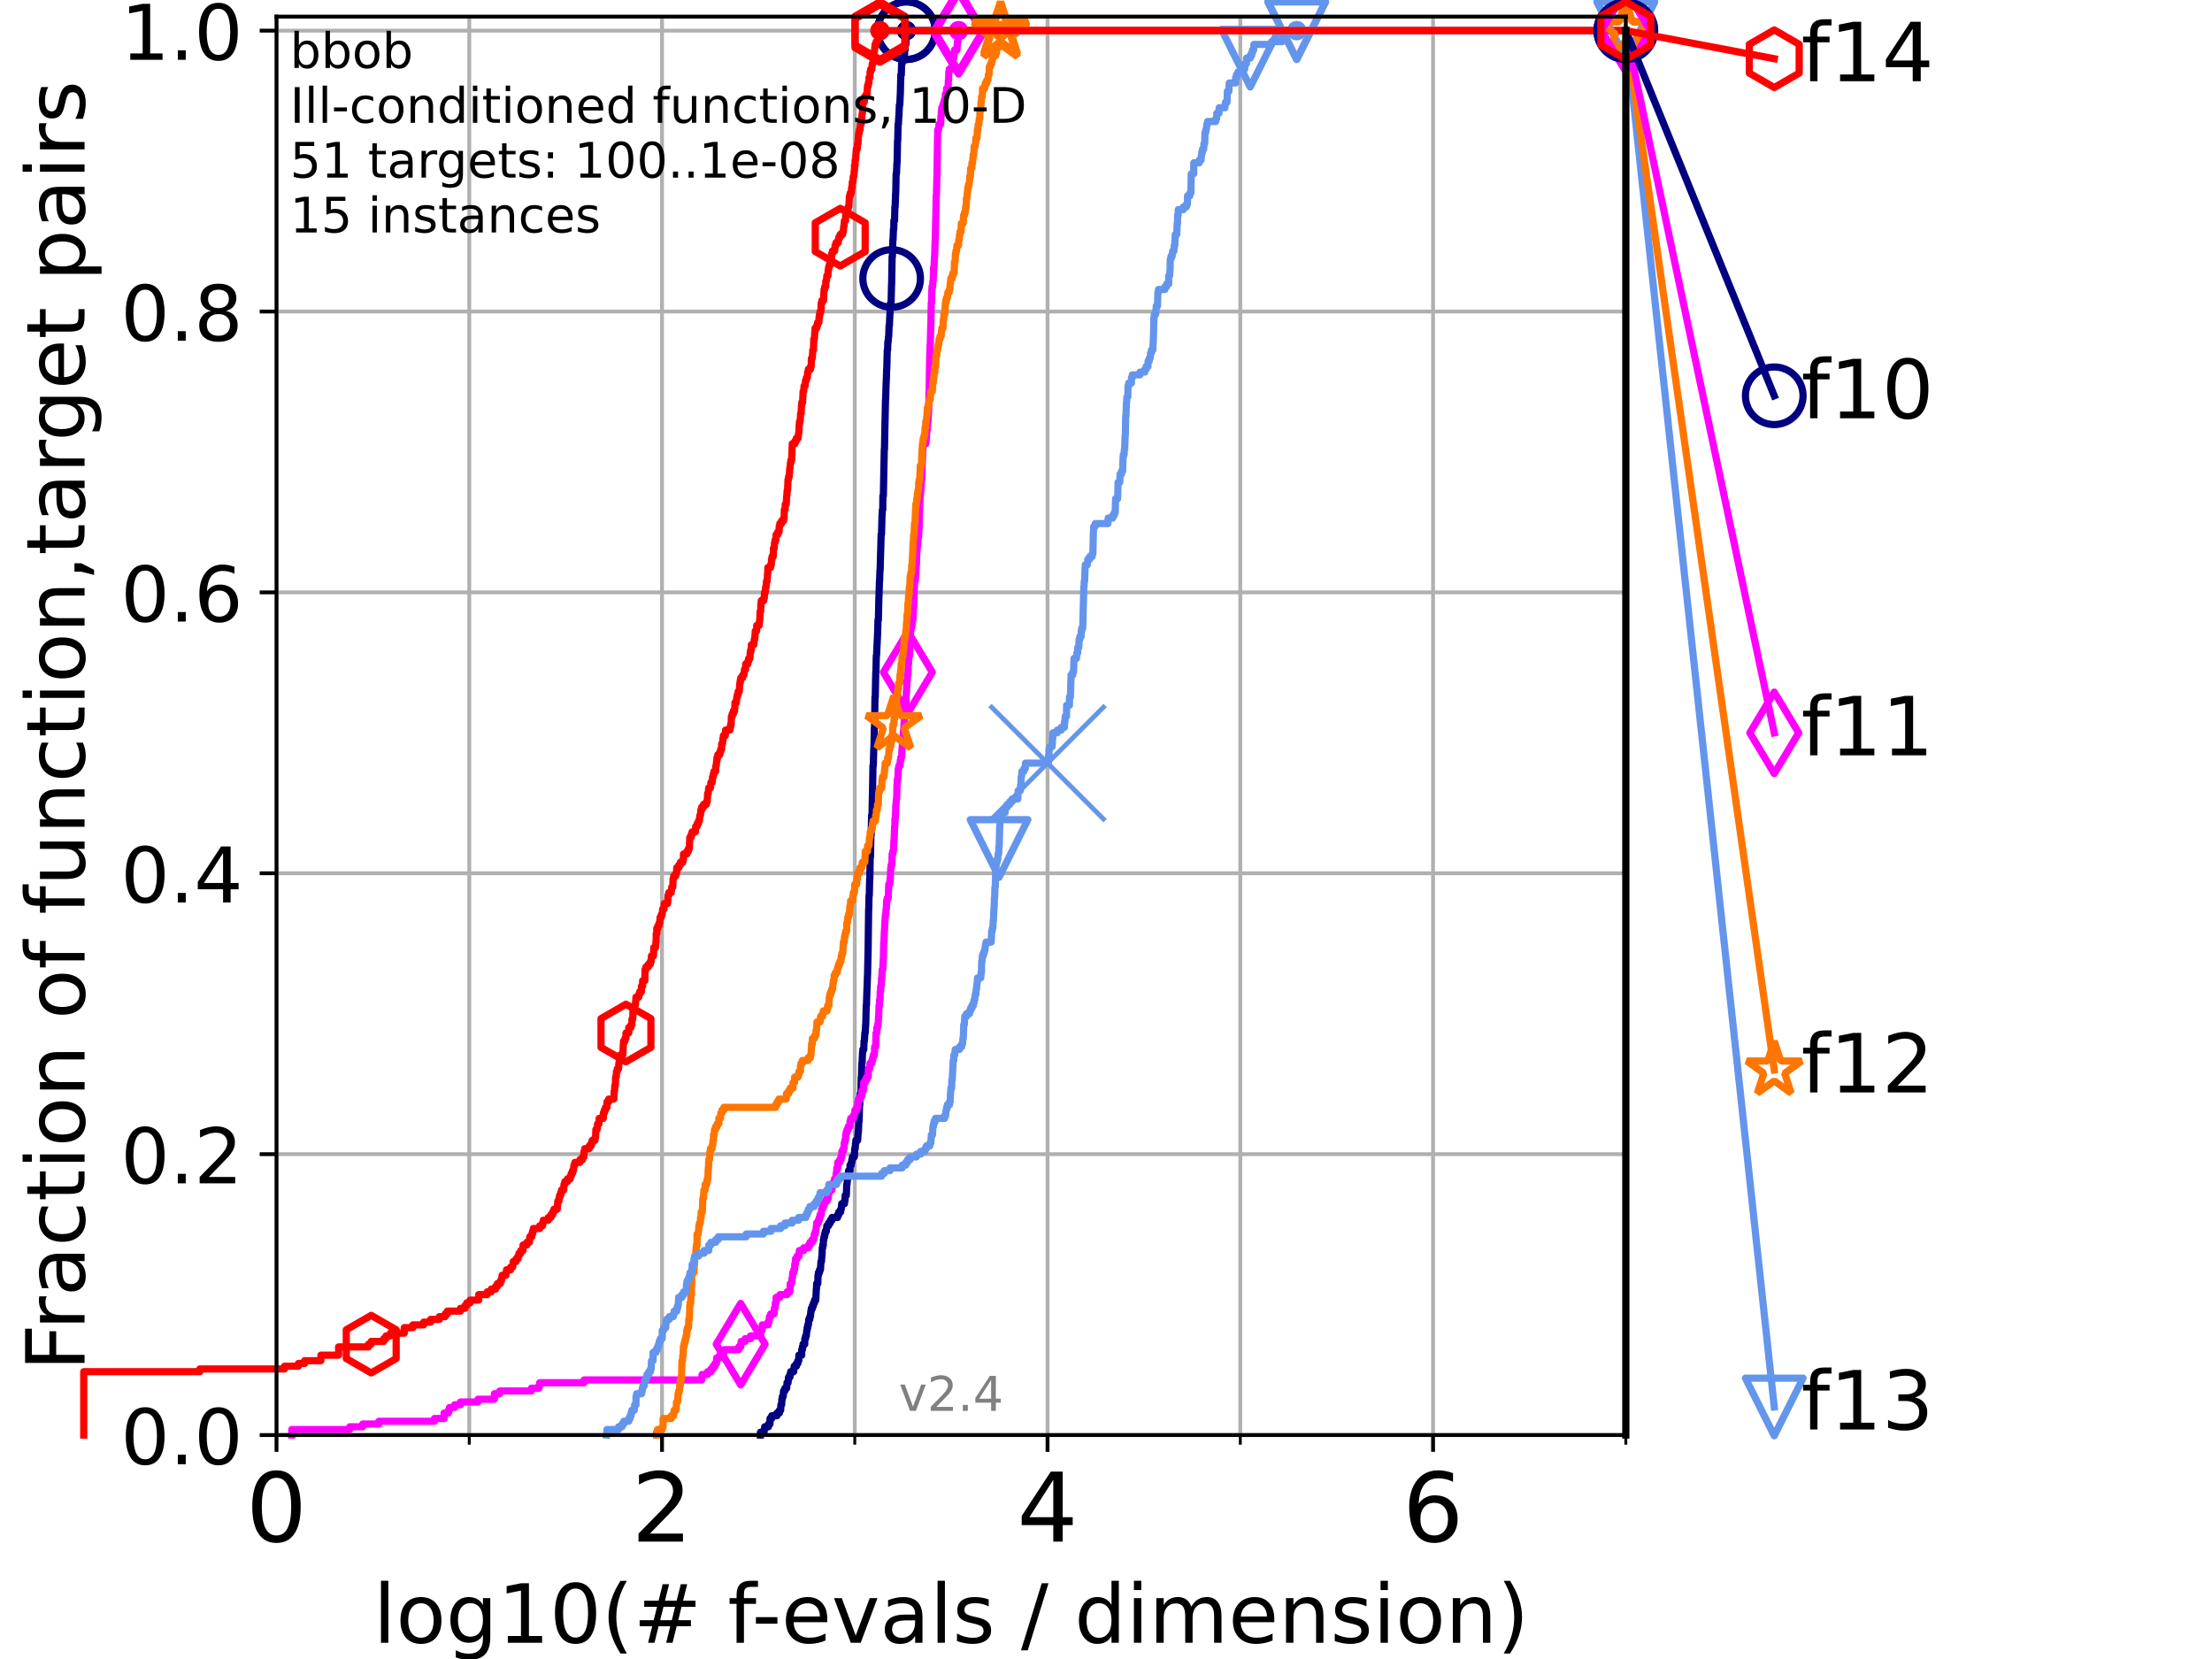 <?xml version="1.0" encoding="utf-8" standalone="no"?>
<!DOCTYPE svg PUBLIC "-//W3C//DTD SVG 1.1//EN"
  "http://www.w3.org/Graphics/SVG/1.1/DTD/svg11.dtd">
<!-- Created with matplotlib (https://matplotlib.org/) -->
<svg height="345.6pt" version="1.1" viewBox="0 0 460.8 345.6" width="460.8pt" xmlns="http://www.w3.org/2000/svg" xmlns:xlink="http://www.w3.org/1999/xlink">
 <defs>
  <style type="text/css">*{stroke-linecap:butt;stroke-linejoin:round;}</style>
 </defs>
 <g id="figure_1">
  <g id="patch_1">
   <path d="M 0 345.6 
L 460.8 345.6 
L 460.8 0 
L 0 0 
z
" style="fill:#ffffff;"/>
  </g>
  <g id="axes_1">
   <g id="patch_2">
    <path d="M 57.6 298.944 
L 338.688 298.944 
L 338.688 3.456 
L 57.6 3.456 
z
" style="fill:#ffffff;"/>
   </g>
   <g id="matplotlib.axis_1">
    <g id="xtick_1">
     <g id="line2d_1">
      <path clip-path="url(#p341cc66d0c)" d="M 57.6 298.944 
L 57.6 3.456 
" style="fill:none;stroke:#b0b0b0;stroke-linecap:square;stroke-width:0.8;"/>
     </g>
     <g id="line2d_2">
      <defs>
       <path d="M 0 0 
L 0 3.5 
" id="m844875ec25" style="stroke:#000000;stroke-width:0.8;"/>
      </defs>
      <g>
       <use style="stroke:#000000;stroke-width:0.8;" x="57.6" xlink:href="#m844875ec25" y="298.944"/>
      </g>
     </g>
     <g id="text_1">
      <!-- 0 -->
      <g transform="translate(51.237 321.141)scale(0.2 -0.2)">
       <defs>
        <path d="M 31.781 66.406 
Q 24.172 66.406 20.328 58.906 
Q 16.5 51.422 16.5 36.375 
Q 16.5 21.391 20.328 13.891 
Q 24.172 6.391 31.781 6.391 
Q 39.453 6.391 43.281 13.891 
Q 47.125 21.391 47.125 36.375 
Q 47.125 51.422 43.281 58.906 
Q 39.453 66.406 31.781 66.406 
z
M 31.781 74.219 
Q 44.047 74.219 50.516 64.516 
Q 56.984 54.828 56.984 36.375 
Q 56.984 17.969 50.516 8.266 
Q 44.047 -1.422 31.781 -1.422 
Q 19.531 -1.422 13.062 8.266 
Q 6.594 17.969 6.594 36.375 
Q 6.594 54.828 13.062 64.516 
Q 19.531 74.219 31.781 74.219 
z
" id="DejaVuSans-48"/>
       </defs>
       <use xlink:href="#DejaVuSans-48"/>
      </g>
     </g>
    </g>
    <g id="xtick_2">
     <g id="line2d_3">
      <path clip-path="url(#p341cc66d0c)" d="M 137.911 298.944 
L 137.911 3.456 
" style="fill:none;stroke:#b0b0b0;stroke-linecap:square;stroke-width:0.8;"/>
     </g>
     <g id="line2d_4">
      <g>
       <use style="stroke:#000000;stroke-width:0.8;" x="137.911" xlink:href="#m844875ec25" y="298.944"/>
      </g>
     </g>
     <g id="text_2">
      <!-- 2 -->
      <g transform="translate(131.548 321.141)scale(0.2 -0.2)">
       <defs>
        <path d="M 19.188 8.297 
L 53.609 8.297 
L 53.609 0 
L 7.328 0 
L 7.328 8.297 
Q 12.938 14.109 22.625 23.891 
Q 32.328 33.688 34.812 36.531 
Q 39.547 41.844 41.422 45.531 
Q 43.312 49.219 43.312 52.781 
Q 43.312 58.594 39.234 62.25 
Q 35.156 65.922 28.609 65.922 
Q 23.969 65.922 18.812 64.312 
Q 13.672 62.703 7.812 59.422 
L 7.812 69.391 
Q 13.766 71.781 18.938 73 
Q 24.125 74.219 28.422 74.219 
Q 39.75 74.219 46.484 68.547 
Q 53.219 62.891 53.219 53.422 
Q 53.219 48.922 51.531 44.891 
Q 49.859 40.875 45.406 35.406 
Q 44.188 33.984 37.641 27.219 
Q 31.109 20.453 19.188 8.297 
z
" id="DejaVuSans-50"/>
       </defs>
       <use xlink:href="#DejaVuSans-50"/>
      </g>
     </g>
    </g>
    <g id="xtick_3">
     <g id="line2d_5">
      <path clip-path="url(#p341cc66d0c)" d="M 218.222 298.944 
L 218.222 3.456 
" style="fill:none;stroke:#b0b0b0;stroke-linecap:square;stroke-width:0.8;"/>
     </g>
     <g id="line2d_6">
      <g>
       <use style="stroke:#000000;stroke-width:0.8;" x="218.222" xlink:href="#m844875ec25" y="298.944"/>
      </g>
     </g>
     <g id="text_3">
      <!-- 4 -->
      <g transform="translate(211.859 321.141)scale(0.2 -0.2)">
       <defs>
        <path d="M 37.797 64.312 
L 12.891 25.391 
L 37.797 25.391 
z
M 35.203 72.906 
L 47.609 72.906 
L 47.609 25.391 
L 58.016 25.391 
L 58.016 17.188 
L 47.609 17.188 
L 47.609 0 
L 37.797 0 
L 37.797 17.188 
L 4.891 17.188 
L 4.891 26.703 
z
" id="DejaVuSans-52"/>
       </defs>
       <use xlink:href="#DejaVuSans-52"/>
      </g>
     </g>
    </g>
    <g id="xtick_4">
     <g id="line2d_7">
      <path clip-path="url(#p341cc66d0c)" d="M 298.533 298.944 
L 298.533 3.456 
" style="fill:none;stroke:#b0b0b0;stroke-linecap:square;stroke-width:0.8;"/>
     </g>
     <g id="line2d_8">
      <g>
       <use style="stroke:#000000;stroke-width:0.8;" x="298.533" xlink:href="#m844875ec25" y="298.944"/>
      </g>
     </g>
     <g id="text_4">
      <!-- 6 -->
      <g transform="translate(292.17 321.141)scale(0.2 -0.2)">
       <defs>
        <path d="M 33.016 40.375 
Q 26.375 40.375 22.484 35.828 
Q 18.609 31.297 18.609 23.391 
Q 18.609 15.531 22.484 10.953 
Q 26.375 6.391 33.016 6.391 
Q 39.656 6.391 43.531 10.953 
Q 47.406 15.531 47.406 23.391 
Q 47.406 31.297 43.531 35.828 
Q 39.656 40.375 33.016 40.375 
z
M 52.594 71.297 
L 52.594 62.312 
Q 48.875 64.062 45.094 64.984 
Q 41.312 65.922 37.594 65.922 
Q 27.828 65.922 22.672 59.328 
Q 17.531 52.734 16.797 39.406 
Q 19.672 43.656 24.016 45.922 
Q 28.375 48.188 33.594 48.188 
Q 44.578 48.188 50.953 41.516 
Q 57.328 34.859 57.328 23.391 
Q 57.328 12.156 50.688 5.359 
Q 44.047 -1.422 33.016 -1.422 
Q 20.359 -1.422 13.672 8.266 
Q 6.984 17.969 6.984 36.375 
Q 6.984 53.656 15.188 63.938 
Q 23.391 74.219 37.203 74.219 
Q 40.922 74.219 44.703 73.484 
Q 48.484 72.75 52.594 71.297 
z
" id="DejaVuSans-54"/>
       </defs>
       <use xlink:href="#DejaVuSans-54"/>
      </g>
     </g>
    </g>
    <g id="xtick_5">
     <g id="line2d_9">
      <path clip-path="url(#p341cc66d0c)" d="M 97.755 298.944 
L 97.755 3.456 
" style="fill:none;stroke:#b0b0b0;stroke-linecap:square;stroke-width:0.8;"/>
     </g>
     <g id="line2d_10">
      <defs>
       <path d="M 0 0 
L 0 2 
" id="mc562faf3d2" style="stroke:#000000;stroke-width:0.6;"/>
      </defs>
      <g>
       <use style="stroke:#000000;stroke-width:0.6;" x="97.755" xlink:href="#mc562faf3d2" y="298.944"/>
      </g>
     </g>
    </g>
    <g id="xtick_6">
     <g id="line2d_11">
      <path clip-path="url(#p341cc66d0c)" d="M 178.066 298.944 
L 178.066 3.456 
" style="fill:none;stroke:#b0b0b0;stroke-linecap:square;stroke-width:0.8;"/>
     </g>
     <g id="line2d_12">
      <g>
       <use style="stroke:#000000;stroke-width:0.6;" x="178.066" xlink:href="#mc562faf3d2" y="298.944"/>
      </g>
     </g>
    </g>
    <g id="xtick_7">
     <g id="line2d_13">
      <path clip-path="url(#p341cc66d0c)" d="M 258.377 298.944 
L 258.377 3.456 
" style="fill:none;stroke:#b0b0b0;stroke-linecap:square;stroke-width:0.8;"/>
     </g>
     <g id="line2d_14">
      <g>
       <use style="stroke:#000000;stroke-width:0.6;" x="258.377" xlink:href="#mc562faf3d2" y="298.944"/>
      </g>
     </g>
    </g>
    <g id="xtick_8">
     <g id="line2d_15">
      <path clip-path="url(#p341cc66d0c)" d="M 338.688 298.944 
L 338.688 3.456 
" style="fill:none;stroke:#b0b0b0;stroke-linecap:square;stroke-width:0.8;"/>
     </g>
     <g id="line2d_16">
      <g>
       <use style="stroke:#000000;stroke-width:0.6;" x="338.688" xlink:href="#mc562faf3d2" y="298.944"/>
      </g>
     </g>
    </g>
    <g id="text_5">
     <!-- log10(# f-evals / dimension) -->
     <g transform="translate(77.764 342.218)scale(0.17 -0.17)">
      <defs>
       <path d="M 9.422 75.984 
L 18.406 75.984 
L 18.406 0 
L 9.422 0 
z
" id="DejaVuSans-108"/>
       <path d="M 30.609 48.391 
Q 23.391 48.391 19.188 42.75 
Q 14.984 37.109 14.984 27.297 
Q 14.984 17.484 19.156 11.844 
Q 23.344 6.203 30.609 6.203 
Q 37.797 6.203 41.984 11.859 
Q 46.188 17.531 46.188 27.297 
Q 46.188 37.016 41.984 42.703 
Q 37.797 48.391 30.609 48.391 
z
M 30.609 56 
Q 42.328 56 49.016 48.375 
Q 55.719 40.766 55.719 27.297 
Q 55.719 13.875 49.016 6.219 
Q 42.328 -1.422 30.609 -1.422 
Q 18.844 -1.422 12.172 6.219 
Q 5.516 13.875 5.516 27.297 
Q 5.516 40.766 12.172 48.375 
Q 18.844 56 30.609 56 
z
" id="DejaVuSans-111"/>
       <path d="M 45.406 27.984 
Q 45.406 37.75 41.375 43.109 
Q 37.359 48.484 30.078 48.484 
Q 22.859 48.484 18.828 43.109 
Q 14.797 37.75 14.797 27.984 
Q 14.797 18.266 18.828 12.891 
Q 22.859 7.516 30.078 7.516 
Q 37.359 7.516 41.375 12.891 
Q 45.406 18.266 45.406 27.984 
z
M 54.391 6.781 
Q 54.391 -7.172 48.188 -13.984 
Q 42 -20.797 29.203 -20.797 
Q 24.469 -20.797 20.266 -20.094 
Q 16.062 -19.391 12.109 -17.922 
L 12.109 -9.188 
Q 16.062 -11.328 19.922 -12.344 
Q 23.781 -13.375 27.781 -13.375 
Q 36.625 -13.375 41.016 -8.766 
Q 45.406 -4.156 45.406 5.172 
L 45.406 9.625 
Q 42.625 4.781 38.281 2.391 
Q 33.938 0 27.875 0 
Q 17.828 0 11.672 7.656 
Q 5.516 15.328 5.516 27.984 
Q 5.516 40.672 11.672 48.328 
Q 17.828 56 27.875 56 
Q 33.938 56 38.281 53.609 
Q 42.625 51.219 45.406 46.391 
L 45.406 54.688 
L 54.391 54.688 
z
" id="DejaVuSans-103"/>
       <path d="M 12.406 8.297 
L 28.516 8.297 
L 28.516 63.922 
L 10.984 60.406 
L 10.984 69.391 
L 28.422 72.906 
L 38.281 72.906 
L 38.281 8.297 
L 54.391 8.297 
L 54.391 0 
L 12.406 0 
z
" id="DejaVuSans-49"/>
       <path d="M 31 75.875 
Q 24.469 64.656 21.281 53.656 
Q 18.109 42.672 18.109 31.391 
Q 18.109 20.125 21.312 9.062 
Q 24.516 -2 31 -13.188 
L 23.188 -13.188 
Q 15.875 -1.703 12.234 9.375 
Q 8.594 20.453 8.594 31.391 
Q 8.594 42.281 12.203 53.312 
Q 15.828 64.359 23.188 75.875 
z
" id="DejaVuSans-40"/>
       <path d="M 51.125 44 
L 36.922 44 
L 32.812 27.688 
L 47.125 27.688 
z
M 43.797 71.781 
L 38.719 51.516 
L 52.984 51.516 
L 58.109 71.781 
L 65.922 71.781 
L 60.891 51.516 
L 76.125 51.516 
L 76.125 44 
L 58.984 44 
L 54.984 27.688 
L 70.516 27.688 
L 70.516 20.219 
L 53.078 20.219 
L 48 0 
L 40.188 0 
L 45.219 20.219 
L 30.906 20.219 
L 25.875 0 
L 18.016 0 
L 23.094 20.219 
L 7.719 20.219 
L 7.719 27.688 
L 24.906 27.688 
L 29 44 
L 13.281 44 
L 13.281 51.516 
L 30.906 51.516 
L 35.891 71.781 
z
" id="DejaVuSans-35"/>
       <path id="DejaVuSans-32"/>
       <path d="M 37.109 75.984 
L 37.109 68.5 
L 28.516 68.5 
Q 23.688 68.5 21.797 66.547 
Q 19.922 64.594 19.922 59.516 
L 19.922 54.688 
L 34.719 54.688 
L 34.719 47.703 
L 19.922 47.703 
L 19.922 0 
L 10.891 0 
L 10.891 47.703 
L 2.297 47.703 
L 2.297 54.688 
L 10.891 54.688 
L 10.891 58.5 
Q 10.891 67.625 15.141 71.797 
Q 19.391 75.984 28.609 75.984 
z
" id="DejaVuSans-102"/>
       <path d="M 4.891 31.391 
L 31.203 31.391 
L 31.203 23.391 
L 4.891 23.391 
z
" id="DejaVuSans-45"/>
       <path d="M 56.203 29.594 
L 56.203 25.203 
L 14.891 25.203 
Q 15.484 15.922 20.484 11.062 
Q 25.484 6.203 34.422 6.203 
Q 39.594 6.203 44.453 7.469 
Q 49.312 8.734 54.109 11.281 
L 54.109 2.781 
Q 49.266 0.734 44.188 -0.344 
Q 39.109 -1.422 33.891 -1.422 
Q 20.797 -1.422 13.156 6.188 
Q 5.516 13.812 5.516 26.812 
Q 5.516 40.234 12.766 48.109 
Q 20.016 56 32.328 56 
Q 43.359 56 49.781 48.891 
Q 56.203 41.797 56.203 29.594 
z
M 47.219 32.234 
Q 47.125 39.594 43.094 43.984 
Q 39.062 48.391 32.422 48.391 
Q 24.906 48.391 20.391 44.141 
Q 15.875 39.891 15.188 32.172 
z
" id="DejaVuSans-101"/>
       <path d="M 2.984 54.688 
L 12.5 54.688 
L 29.594 8.797 
L 46.688 54.688 
L 56.203 54.688 
L 35.688 0 
L 23.484 0 
z
" id="DejaVuSans-118"/>
       <path d="M 34.281 27.484 
Q 23.391 27.484 19.188 25 
Q 14.984 22.516 14.984 16.5 
Q 14.984 11.719 18.141 8.906 
Q 21.297 6.109 26.703 6.109 
Q 34.188 6.109 38.703 11.406 
Q 43.219 16.703 43.219 25.484 
L 43.219 27.484 
z
M 52.203 31.203 
L 52.203 0 
L 43.219 0 
L 43.219 8.297 
Q 40.141 3.328 35.547 0.953 
Q 30.953 -1.422 24.312 -1.422 
Q 15.922 -1.422 10.953 3.297 
Q 6 8.016 6 15.922 
Q 6 25.141 12.172 29.828 
Q 18.359 34.516 30.609 34.516 
L 43.219 34.516 
L 43.219 35.406 
Q 43.219 41.609 39.141 45 
Q 35.062 48.391 27.688 48.391 
Q 23 48.391 18.547 47.266 
Q 14.109 46.141 10.016 43.891 
L 10.016 52.203 
Q 14.938 54.109 19.578 55.047 
Q 24.219 56 28.609 56 
Q 40.484 56 46.344 49.844 
Q 52.203 43.703 52.203 31.203 
z
" id="DejaVuSans-97"/>
       <path d="M 44.281 53.078 
L 44.281 44.578 
Q 40.484 46.531 36.375 47.5 
Q 32.281 48.484 27.875 48.484 
Q 21.188 48.484 17.844 46.438 
Q 14.5 44.391 14.5 40.281 
Q 14.5 37.156 16.891 35.375 
Q 19.281 33.594 26.516 31.984 
L 29.594 31.297 
Q 39.156 29.25 43.188 25.516 
Q 47.219 21.781 47.219 15.094 
Q 47.219 7.469 41.188 3.016 
Q 35.156 -1.422 24.609 -1.422 
Q 20.219 -1.422 15.453 -0.562 
Q 10.688 0.297 5.422 2 
L 5.422 11.281 
Q 10.406 8.688 15.234 7.391 
Q 20.062 6.109 24.812 6.109 
Q 31.156 6.109 34.562 8.281 
Q 37.984 10.453 37.984 14.406 
Q 37.984 18.062 35.516 20.016 
Q 33.062 21.969 24.703 23.781 
L 21.578 24.516 
Q 13.234 26.266 9.516 29.906 
Q 5.812 33.547 5.812 39.891 
Q 5.812 47.609 11.281 51.797 
Q 16.75 56 26.812 56 
Q 31.781 56 36.172 55.266 
Q 40.578 54.547 44.281 53.078 
z
" id="DejaVuSans-115"/>
       <path d="M 25.391 72.906 
L 33.688 72.906 
L 8.297 -9.281 
L 0 -9.281 
z
" id="DejaVuSans-47"/>
       <path d="M 45.406 46.391 
L 45.406 75.984 
L 54.391 75.984 
L 54.391 0 
L 45.406 0 
L 45.406 8.203 
Q 42.578 3.328 38.25 0.953 
Q 33.938 -1.422 27.875 -1.422 
Q 17.969 -1.422 11.734 6.484 
Q 5.516 14.406 5.516 27.297 
Q 5.516 40.188 11.734 48.094 
Q 17.969 56 27.875 56 
Q 33.938 56 38.25 53.625 
Q 42.578 51.266 45.406 46.391 
z
M 14.797 27.297 
Q 14.797 17.391 18.875 11.75 
Q 22.953 6.109 30.078 6.109 
Q 37.203 6.109 41.297 11.75 
Q 45.406 17.391 45.406 27.297 
Q 45.406 37.203 41.297 42.844 
Q 37.203 48.484 30.078 48.484 
Q 22.953 48.484 18.875 42.844 
Q 14.797 37.203 14.797 27.297 
z
" id="DejaVuSans-100"/>
       <path d="M 9.422 54.688 
L 18.406 54.688 
L 18.406 0 
L 9.422 0 
z
M 9.422 75.984 
L 18.406 75.984 
L 18.406 64.594 
L 9.422 64.594 
z
" id="DejaVuSans-105"/>
       <path d="M 52 44.188 
Q 55.375 50.25 60.062 53.125 
Q 64.75 56 71.094 56 
Q 79.641 56 84.281 50.016 
Q 88.922 44.047 88.922 33.016 
L 88.922 0 
L 79.891 0 
L 79.891 32.719 
Q 79.891 40.578 77.094 44.375 
Q 74.312 48.188 68.609 48.188 
Q 61.625 48.188 57.562 43.547 
Q 53.516 38.922 53.516 30.906 
L 53.516 0 
L 44.484 0 
L 44.484 32.719 
Q 44.484 40.625 41.703 44.406 
Q 38.922 48.188 33.109 48.188 
Q 26.219 48.188 22.156 43.531 
Q 18.109 38.875 18.109 30.906 
L 18.109 0 
L 9.078 0 
L 9.078 54.688 
L 18.109 54.688 
L 18.109 46.188 
Q 21.188 51.219 25.484 53.609 
Q 29.781 56 35.688 56 
Q 41.656 56 45.828 52.969 
Q 50 49.953 52 44.188 
z
" id="DejaVuSans-109"/>
       <path d="M 54.891 33.016 
L 54.891 0 
L 45.906 0 
L 45.906 32.719 
Q 45.906 40.484 42.875 44.328 
Q 39.844 48.188 33.797 48.188 
Q 26.516 48.188 22.312 43.547 
Q 18.109 38.922 18.109 30.906 
L 18.109 0 
L 9.078 0 
L 9.078 54.688 
L 18.109 54.688 
L 18.109 46.188 
Q 21.344 51.125 25.703 53.562 
Q 30.078 56 35.797 56 
Q 45.219 56 50.047 50.172 
Q 54.891 44.344 54.891 33.016 
z
" id="DejaVuSans-110"/>
       <path d="M 8.016 75.875 
L 15.828 75.875 
Q 23.141 64.359 26.781 53.312 
Q 30.422 42.281 30.422 31.391 
Q 30.422 20.453 26.781 9.375 
Q 23.141 -1.703 15.828 -13.188 
L 8.016 -13.188 
Q 14.5 -2 17.703 9.062 
Q 20.906 20.125 20.906 31.391 
Q 20.906 42.672 17.703 53.656 
Q 14.5 64.656 8.016 75.875 
z
" id="DejaVuSans-41"/>
      </defs>
      <use xlink:href="#DejaVuSans-108"/>
      <use x="27.783" xlink:href="#DejaVuSans-111"/>
      <use x="88.965" xlink:href="#DejaVuSans-103"/>
      <use x="152.441" xlink:href="#DejaVuSans-49"/>
      <use x="216.064" xlink:href="#DejaVuSans-48"/>
      <use x="279.688" xlink:href="#DejaVuSans-40"/>
      <use x="318.701" xlink:href="#DejaVuSans-35"/>
      <use x="402.49" xlink:href="#DejaVuSans-32"/>
      <use x="434.277" xlink:href="#DejaVuSans-102"/>
      <use x="463.982" xlink:href="#DejaVuSans-45"/>
      <use x="500.066" xlink:href="#DejaVuSans-101"/>
      <use x="561.59" xlink:href="#DejaVuSans-118"/>
      <use x="620.77" xlink:href="#DejaVuSans-97"/>
      <use x="682.049" xlink:href="#DejaVuSans-108"/>
      <use x="709.832" xlink:href="#DejaVuSans-115"/>
      <use x="761.932" xlink:href="#DejaVuSans-32"/>
      <use x="793.719" xlink:href="#DejaVuSans-47"/>
      <use x="827.41" xlink:href="#DejaVuSans-32"/>
      <use x="859.197" xlink:href="#DejaVuSans-100"/>
      <use x="922.674" xlink:href="#DejaVuSans-105"/>
      <use x="950.457" xlink:href="#DejaVuSans-109"/>
      <use x="1047.869" xlink:href="#DejaVuSans-101"/>
      <use x="1109.393" xlink:href="#DejaVuSans-110"/>
      <use x="1172.771" xlink:href="#DejaVuSans-115"/>
      <use x="1224.871" xlink:href="#DejaVuSans-105"/>
      <use x="1252.654" xlink:href="#DejaVuSans-111"/>
      <use x="1313.836" xlink:href="#DejaVuSans-110"/>
      <use x="1377.215" xlink:href="#DejaVuSans-41"/>
     </g>
    </g>
   </g>
   <g id="matplotlib.axis_2">
    <g id="ytick_1">
     <g id="line2d_17">
      <path clip-path="url(#p341cc66d0c)" d="M 57.6 298.944 
L 338.688 298.944 
" style="fill:none;stroke:#b0b0b0;stroke-linecap:square;stroke-width:0.8;"/>
     </g>
     <g id="line2d_18">
      <defs>
       <path d="M 0 0 
L -3.5 0 
" id="mabab17e01f" style="stroke:#000000;stroke-width:0.8;"/>
      </defs>
      <g>
       <use style="stroke:#000000;stroke-width:0.8;" x="57.6" xlink:href="#mabab17e01f" y="298.944"/>
      </g>
     </g>
     <g id="text_6">
      <!-- 0.0 -->
      <g transform="translate(25.155 305.023)scale(0.16 -0.16)">
       <defs>
        <path d="M 10.688 12.406 
L 21 12.406 
L 21 0 
L 10.688 0 
z
" id="DejaVuSans-46"/>
       </defs>
       <use xlink:href="#DejaVuSans-48"/>
       <use x="63.623" xlink:href="#DejaVuSans-46"/>
       <use x="95.41" xlink:href="#DejaVuSans-48"/>
      </g>
     </g>
    </g>
    <g id="ytick_2">
     <g id="line2d_19">
      <path clip-path="url(#p341cc66d0c)" d="M 57.6 240.432 
L 338.688 240.432 
" style="fill:none;stroke:#b0b0b0;stroke-linecap:square;stroke-width:0.8;"/>
     </g>
     <g id="line2d_20">
      <g>
       <use style="stroke:#000000;stroke-width:0.8;" x="57.6" xlink:href="#mabab17e01f" y="240.432"/>
      </g>
     </g>
     <g id="text_7">
      <!-- 0.2 -->
      <g transform="translate(25.155 246.51)scale(0.16 -0.16)">
       <use xlink:href="#DejaVuSans-48"/>
       <use x="63.623" xlink:href="#DejaVuSans-46"/>
       <use x="95.41" xlink:href="#DejaVuSans-50"/>
      </g>
     </g>
    </g>
    <g id="ytick_3">
     <g id="line2d_21">
      <path clip-path="url(#p341cc66d0c)" d="M 57.6 181.919 
L 338.688 181.919 
" style="fill:none;stroke:#b0b0b0;stroke-linecap:square;stroke-width:0.8;"/>
     </g>
     <g id="line2d_22">
      <g>
       <use style="stroke:#000000;stroke-width:0.8;" x="57.6" xlink:href="#mabab17e01f" y="181.919"/>
      </g>
     </g>
     <g id="text_8">
      <!-- 0.4 -->
      <g transform="translate(25.155 187.998)scale(0.16 -0.16)">
       <use xlink:href="#DejaVuSans-48"/>
       <use x="63.623" xlink:href="#DejaVuSans-46"/>
       <use x="95.41" xlink:href="#DejaVuSans-52"/>
      </g>
     </g>
    </g>
    <g id="ytick_4">
     <g id="line2d_23">
      <path clip-path="url(#p341cc66d0c)" d="M 57.6 123.407 
L 338.688 123.407 
" style="fill:none;stroke:#b0b0b0;stroke-linecap:square;stroke-width:0.8;"/>
     </g>
     <g id="line2d_24">
      <g>
       <use style="stroke:#000000;stroke-width:0.8;" x="57.6" xlink:href="#mabab17e01f" y="123.407"/>
      </g>
     </g>
     <g id="text_9">
      <!-- 0.6 -->
      <g transform="translate(25.155 129.485)scale(0.16 -0.16)">
       <use xlink:href="#DejaVuSans-48"/>
       <use x="63.623" xlink:href="#DejaVuSans-46"/>
       <use x="95.41" xlink:href="#DejaVuSans-54"/>
      </g>
     </g>
    </g>
    <g id="ytick_5">
     <g id="line2d_25">
      <path clip-path="url(#p341cc66d0c)" d="M 57.6 64.894 
L 338.688 64.894 
" style="fill:none;stroke:#b0b0b0;stroke-linecap:square;stroke-width:0.8;"/>
     </g>
     <g id="line2d_26">
      <g>
       <use style="stroke:#000000;stroke-width:0.8;" x="57.6" xlink:href="#mabab17e01f" y="64.894"/>
      </g>
     </g>
     <g id="text_10">
      <!-- 0.8 -->
      <g transform="translate(25.155 70.973)scale(0.16 -0.16)">
       <defs>
        <path d="M 31.781 34.625 
Q 24.75 34.625 20.719 30.859 
Q 16.703 27.094 16.703 20.516 
Q 16.703 13.922 20.719 10.156 
Q 24.75 6.391 31.781 6.391 
Q 38.812 6.391 42.859 10.172 
Q 46.922 13.969 46.922 20.516 
Q 46.922 27.094 42.891 30.859 
Q 38.875 34.625 31.781 34.625 
z
M 21.922 38.812 
Q 15.578 40.375 12.031 44.719 
Q 8.5 49.078 8.5 55.328 
Q 8.5 64.062 14.719 69.141 
Q 20.953 74.219 31.781 74.219 
Q 42.672 74.219 48.875 69.141 
Q 55.078 64.062 55.078 55.328 
Q 55.078 49.078 51.531 44.719 
Q 48 40.375 41.703 38.812 
Q 48.828 37.156 52.797 32.312 
Q 56.781 27.484 56.781 20.516 
Q 56.781 9.906 50.312 4.234 
Q 43.844 -1.422 31.781 -1.422 
Q 19.734 -1.422 13.25 4.234 
Q 6.781 9.906 6.781 20.516 
Q 6.781 27.484 10.781 32.312 
Q 14.797 37.156 21.922 38.812 
z
M 18.312 54.391 
Q 18.312 48.734 21.844 45.562 
Q 25.391 42.391 31.781 42.391 
Q 38.141 42.391 41.719 45.562 
Q 45.312 48.734 45.312 54.391 
Q 45.312 60.062 41.719 63.234 
Q 38.141 66.406 31.781 66.406 
Q 25.391 66.406 21.844 63.234 
Q 18.312 60.062 18.312 54.391 
z
" id="DejaVuSans-56"/>
       </defs>
       <use xlink:href="#DejaVuSans-48"/>
       <use x="63.623" xlink:href="#DejaVuSans-46"/>
       <use x="95.41" xlink:href="#DejaVuSans-56"/>
      </g>
     </g>
    </g>
    <g id="ytick_6">
     <g id="line2d_27">
      <path clip-path="url(#p341cc66d0c)" d="M 57.6 6.382 
L 338.688 6.382 
" style="fill:none;stroke:#b0b0b0;stroke-linecap:square;stroke-width:0.8;"/>
     </g>
     <g id="line2d_28">
      <g>
       <use style="stroke:#000000;stroke-width:0.8;" x="57.6" xlink:href="#mabab17e01f" y="6.382"/>
      </g>
     </g>
     <g id="text_11">
      <!-- 1.0 -->
      <g transform="translate(25.155 12.46)scale(0.16 -0.16)">
       <use xlink:href="#DejaVuSans-49"/>
       <use x="63.623" xlink:href="#DejaVuSans-46"/>
       <use x="95.41" xlink:href="#DejaVuSans-48"/>
      </g>
     </g>
    </g>
    <g id="text_12">
     <!-- Fraction of function,target pairs -->
     <g transform="translate(17.62 285.585)rotate(-90)scale(0.17 -0.17)">
      <defs>
       <path d="M 9.812 72.906 
L 51.703 72.906 
L 51.703 64.594 
L 19.672 64.594 
L 19.672 43.109 
L 48.578 43.109 
L 48.578 34.812 
L 19.672 34.812 
L 19.672 0 
L 9.812 0 
z
" id="DejaVuSans-70"/>
       <path d="M 41.109 46.297 
Q 39.594 47.172 37.812 47.578 
Q 36.031 48 33.891 48 
Q 26.266 48 22.188 43.047 
Q 18.109 38.094 18.109 28.812 
L 18.109 0 
L 9.078 0 
L 9.078 54.688 
L 18.109 54.688 
L 18.109 46.188 
Q 20.953 51.172 25.484 53.578 
Q 30.031 56 36.531 56 
Q 37.453 56 38.578 55.875 
Q 39.703 55.766 41.062 55.516 
z
" id="DejaVuSans-114"/>
       <path d="M 48.781 52.594 
L 48.781 44.188 
Q 44.969 46.297 41.141 47.344 
Q 37.312 48.391 33.406 48.391 
Q 24.656 48.391 19.812 42.844 
Q 14.984 37.312 14.984 27.297 
Q 14.984 17.281 19.812 11.734 
Q 24.656 6.203 33.406 6.203 
Q 37.312 6.203 41.141 7.25 
Q 44.969 8.297 48.781 10.406 
L 48.781 2.094 
Q 45.016 0.344 40.984 -0.531 
Q 36.969 -1.422 32.422 -1.422 
Q 20.062 -1.422 12.781 6.344 
Q 5.516 14.109 5.516 27.297 
Q 5.516 40.672 12.859 48.328 
Q 20.219 56 33.016 56 
Q 37.156 56 41.109 55.141 
Q 45.062 54.297 48.781 52.594 
z
" id="DejaVuSans-99"/>
       <path d="M 18.312 70.219 
L 18.312 54.688 
L 36.812 54.688 
L 36.812 47.703 
L 18.312 47.703 
L 18.312 18.016 
Q 18.312 11.328 20.141 9.422 
Q 21.969 7.516 27.594 7.516 
L 36.812 7.516 
L 36.812 0 
L 27.594 0 
Q 17.188 0 13.234 3.875 
Q 9.281 7.766 9.281 18.016 
L 9.281 47.703 
L 2.688 47.703 
L 2.688 54.688 
L 9.281 54.688 
L 9.281 70.219 
z
" id="DejaVuSans-116"/>
       <path d="M 8.5 21.578 
L 8.5 54.688 
L 17.484 54.688 
L 17.484 21.922 
Q 17.484 14.156 20.5 10.266 
Q 23.531 6.391 29.594 6.391 
Q 36.859 6.391 41.078 11.031 
Q 45.312 15.672 45.312 23.688 
L 45.312 54.688 
L 54.297 54.688 
L 54.297 0 
L 45.312 0 
L 45.312 8.406 
Q 42.047 3.422 37.719 1 
Q 33.406 -1.422 27.688 -1.422 
Q 18.266 -1.422 13.375 4.438 
Q 8.5 10.297 8.5 21.578 
z
M 31.109 56 
z
" id="DejaVuSans-117"/>
       <path d="M 11.719 12.406 
L 22.016 12.406 
L 22.016 4 
L 14.016 -11.625 
L 7.719 -11.625 
L 11.719 4 
z
" id="DejaVuSans-44"/>
       <path d="M 18.109 8.203 
L 18.109 -20.797 
L 9.078 -20.797 
L 9.078 54.688 
L 18.109 54.688 
L 18.109 46.391 
Q 20.953 51.266 25.266 53.625 
Q 29.594 56 35.594 56 
Q 45.562 56 51.781 48.094 
Q 58.016 40.188 58.016 27.297 
Q 58.016 14.406 51.781 6.484 
Q 45.562 -1.422 35.594 -1.422 
Q 29.594 -1.422 25.266 0.953 
Q 20.953 3.328 18.109 8.203 
z
M 48.688 27.297 
Q 48.688 37.203 44.609 42.844 
Q 40.531 48.484 33.406 48.484 
Q 26.266 48.484 22.188 42.844 
Q 18.109 37.203 18.109 27.297 
Q 18.109 17.391 22.188 11.75 
Q 26.266 6.109 33.406 6.109 
Q 40.531 6.109 44.609 11.75 
Q 48.688 17.391 48.688 27.297 
z
" id="DejaVuSans-112"/>
      </defs>
      <use xlink:href="#DejaVuSans-70"/>
      <use x="50.27" xlink:href="#DejaVuSans-114"/>
      <use x="91.383" xlink:href="#DejaVuSans-97"/>
      <use x="152.662" xlink:href="#DejaVuSans-99"/>
      <use x="207.643" xlink:href="#DejaVuSans-116"/>
      <use x="246.852" xlink:href="#DejaVuSans-105"/>
      <use x="274.635" xlink:href="#DejaVuSans-111"/>
      <use x="335.816" xlink:href="#DejaVuSans-110"/>
      <use x="399.195" xlink:href="#DejaVuSans-32"/>
      <use x="430.982" xlink:href="#DejaVuSans-111"/>
      <use x="492.164" xlink:href="#DejaVuSans-102"/>
      <use x="527.369" xlink:href="#DejaVuSans-32"/>
      <use x="559.156" xlink:href="#DejaVuSans-102"/>
      <use x="594.361" xlink:href="#DejaVuSans-117"/>
      <use x="657.74" xlink:href="#DejaVuSans-110"/>
      <use x="721.119" xlink:href="#DejaVuSans-99"/>
      <use x="776.1" xlink:href="#DejaVuSans-116"/>
      <use x="815.309" xlink:href="#DejaVuSans-105"/>
      <use x="843.092" xlink:href="#DejaVuSans-111"/>
      <use x="904.273" xlink:href="#DejaVuSans-110"/>
      <use x="967.652" xlink:href="#DejaVuSans-44"/>
      <use x="999.439" xlink:href="#DejaVuSans-116"/>
      <use x="1038.648" xlink:href="#DejaVuSans-97"/>
      <use x="1099.928" xlink:href="#DejaVuSans-114"/>
      <use x="1139.291" xlink:href="#DejaVuSans-103"/>
      <use x="1202.768" xlink:href="#DejaVuSans-101"/>
      <use x="1264.291" xlink:href="#DejaVuSans-116"/>
      <use x="1303.5" xlink:href="#DejaVuSans-32"/>
      <use x="1335.287" xlink:href="#DejaVuSans-112"/>
      <use x="1398.764" xlink:href="#DejaVuSans-97"/>
      <use x="1460.043" xlink:href="#DejaVuSans-105"/>
      <use x="1487.826" xlink:href="#DejaVuSans-114"/>
      <use x="1528.939" xlink:href="#DejaVuSans-115"/>
     </g>
    </g>
   </g>
   <g id="line2d_29">
    <defs>
     <path d="M 0 1.5 
C 0.398 1.5 0.779 1.342 1.061 1.061 
C 1.342 0.779 1.5 0.398 1.5 0 
C 1.5 -0.398 1.342 -0.779 1.061 -1.061 
C 0.779 -1.342 0.398 -1.5 0 -1.5 
C -0.398 -1.5 -0.779 -1.342 -1.061 -1.061 
C -1.342 -0.779 -1.5 -0.398 -1.5 0 
C -1.5 0.398 -1.342 0.779 -1.061 1.061 
C -0.779 1.342 -0.398 1.5 0 1.5 
z
" id="m2a9bf10bf6" style="stroke:#000080;"/>
    </defs>
    <g>
     <use style="fill:#000080;stroke:#000080;" x="188.824" xlink:href="#m2a9bf10bf6" y="6.382"/>
     <use style="fill:#000080;stroke:#000080;" x="188.824" xlink:href="#m2a9bf10bf6" y="6.382"/>
    </g>
   </g>
   <g id="line2d_30">
    <path d="M 158.401 298.944 
L 158.401 298.37 
L 159.17 298.37 
L 159.17 297.797 
L 159.299 297.797 
L 159.299 297.223 
L 160.079 297.223 
L 160.079 296.649 
L 160.399 296.649 
L 160.404 295.502 
L 160.765 295.502 
L 160.765 294.928 
L 161.859 294.928 
L 161.859 294.355 
L 162.372 294.355 
L 162.372 293.781 
L 162.628 293.781 
L 162.674 292.634 
L 162.838 292.634 
L 162.867 291.487 
L 162.979 291.487 
L 162.979 290.913 
L 163.156 290.913 
L 163.222 289.766 
L 163.506 289.766 
L 163.506 289.192 
L 163.879 289.192 
L 163.946 288.045 
L 164.164 288.045 
L 164.268 286.897 
L 164.558 286.897 
L 164.558 286.324 
L 164.701 286.324 
L 164.701 285.75 
L 165.335 285.75 
L 165.444 284.603 
L 165.905 284.603 
L 165.905 284.029 
L 166.207 284.029 
L 166.207 283.455 
L 166.399 283.455 
L 166.409 282.308 
L 167.008 282.308 
L 167.011 281.161 
L 167.155 281.161 
L 167.155 280.587 
L 167.282 280.587 
L 167.282 280.013 
L 167.64 280.013 
L 167.663 278.866 
L 167.817 278.866 
L 167.817 278.293 
L 167.976 278.293 
L 168.06 277.145 
L 168.144 277.145 
L 168.144 276.572 
L 168.273 276.572 
L 168.273 275.998 
L 168.413 275.998 
L 168.467 274.851 
L 168.695 274.851 
L 168.695 274.277 
L 168.82 274.277 
L 168.915 273.13 
L 169.006 273.13 
L 169.006 272.556 
L 169.256 272.556 
L 169.256 271.982 
L 169.463 271.982 
L 169.463 271.409 
L 169.682 271.409 
L 169.682 270.835 
L 169.948 270.835 
L 170.05 268.54 
L 170.083 268.54 
L 170.125 267.393 
L 170.37 267.393 
L 170.408 265.672 
L 170.492 265.672 
L 170.492 265.099 
L 170.719 265.099 
L 170.719 264.525 
L 170.912 264.525 
L 171.017 262.804 
L 171.121 262.804 
L 171.207 261.657 
L 171.233 261.657 
L 171.302 259.936 
L 171.394 259.936 
L 171.394 259.362 
L 171.512 259.362 
L 171.534 258.215 
L 171.646 258.215 
L 171.646 257.641 
L 171.784 257.641 
L 171.784 257.067 
L 171.916 257.067 
L 171.916 256.494 
L 172.145 256.494 
L 172.243 255.346 
L 172.614 255.346 
L 172.614 254.773 
L 172.968 254.773 
L 172.968 254.199 
L 173.326 254.199 
L 173.326 253.626 
L 174.486 253.626 
L 174.486 253.052 
L 174.73 253.052 
L 174.73 252.478 
L 175.119 252.478 
L 175.119 251.905 
L 175.242 251.905 
L 175.34 250.757 
L 175.912 250.757 
L 175.912 250.184 
L 176.036 250.184 
L 176.059 249.036 
L 176.3 249.036 
L 176.399 246.742 
L 176.45 246.742 
L 176.544 245.594 
L 176.61 245.594 
L 176.692 244.447 
L 176.773 244.447 
L 176.773 243.873 
L 177.063 243.873 
L 177.069 242.726 
L 177.329 242.726 
L 177.329 242.152 
L 177.445 242.152 
L 177.445 241.579 
L 177.582 241.579 
L 177.582 241.005 
L 177.981 241.005 
L 178.047 239.284 
L 178.153 239.284 
L 178.223 238.137 
L 178.286 238.137 
L 178.286 237.563 
L 178.661 237.563 
L 178.765 235.842 
L 178.817 235.842 
L 178.912 233.548 
L 178.97 233.548 
L 179.053 230.106 
L 179.114 230.106 
L 179.155 228.385 
L 179.227 228.385 
L 179.227 227.811 
L 179.34 227.811 
L 179.418 224.369 
L 179.466 224.369 
L 179.531 221.501 
L 179.582 221.501 
L 179.684 219.206 
L 179.738 219.206 
L 179.738 218.633 
L 179.94 218.633 
L 179.993 216.912 
L 180.061 216.912 
L 180.164 215.191 
L 180.233 215.191 
L 180.328 213.47 
L 180.351 213.47 
L 180.454 209.454 
L 180.499 209.454 
L 180.602 206.012 
L 180.614 206.012 
L 180.716 203.144 
L 180.727 203.144 
L 180.837 197.981 
L 180.843 197.981 
L 180.953 189.377 
L 180.975 189.377 
L 181.04 186.508 
L 181.088 186.508 
L 181.17 183.066 
L 181.201 183.066 
L 181.281 178.477 
L 181.341 178.477 
L 181.431 173.888 
L 181.487 173.888 
L 181.567 169.872 
L 181.651 169.872 
L 181.761 164.709 
L 181.768 164.709 
L 181.85 159.547 
L 181.923 159.547 
L 182.018 156.105 
L 182.044 156.105 
L 182.152 151.516 
L 182.182 151.516 
L 182.276 145.205 
L 182.33 145.205 
L 182.438 140.042 
L 182.472 140.042 
L 182.553 136.601 
L 182.599 136.601 
L 182.705 134.306 
L 182.71 134.306 
L 182.815 132.011 
L 182.826 132.011 
L 182.901 129.143 
L 182.982 129.143 
L 183.084 124.554 
L 183.097 124.554 
L 183.203 121.112 
L 183.226 121.112 
L 183.312 118.817 
L 183.348 118.817 
L 183.453 114.802 
L 183.464 114.802 
L 183.554 111.36 
L 183.633 111.36 
L 183.739 107.344 
L 183.746 107.344 
L 183.815 106.197 
L 183.892 106.197 
L 183.924 103.329 
L 184.021 103.329 
L 184.129 97.592 
L 184.134 97.592 
L 184.216 93.577 
L 184.255 93.577 
L 184.365 87.84 
L 184.37 87.84 
L 184.465 83.251 
L 184.492 83.251 
L 184.597 79.809 
L 184.609 79.809 
L 184.711 76.941 
L 184.733 76.941 
L 184.834 72.925 
L 184.904 72.925 
L 184.953 71.204 
L 185.016 71.204 
L 185.108 70.057 
L 185.134 70.057 
L 185.217 67.762 
L 185.279 67.762 
L 185.38 65.468 
L 185.392 65.468 
L 185.493 63.173 
L 185.623 63.173 
L 185.728 59.158 
L 185.747 59.158 
L 185.848 53.421 
L 185.906 53.421 
L 185.993 49.979 
L 186.038 49.979 
L 186.127 47.685 
L 186.19 47.685 
L 186.215 45.964 
L 186.36 45.964 
L 186.419 43.095 
L 186.472 43.095 
L 186.577 40.227 
L 186.604 40.227 
L 186.675 36.212 
L 186.747 36.212 
L 186.851 33.917 
L 186.882 33.917 
L 186.975 29.328 
L 187.009 29.328 
L 187.094 25.886 
L 187.152 25.886 
L 187.241 24.165 
L 187.27 24.165 
L 187.354 21.87 
L 187.44 21.87 
L 187.549 19.576 
L 187.553 19.576 
L 187.661 15.56 
L 187.761 15.56 
L 187.818 13.265 
L 187.926 13.265 
L 187.926 12.692 
L 188.254 12.692 
L 188.254 12.118 
L 188.413 12.118 
L 188.476 10.397 
L 188.547 10.397 
L 188.557 9.25 
L 188.709 9.25 
L 188.756 6.955 
L 188.824 6.955 
L 188.824 6.382 
L 338.688 6.382 
L 338.688 6.382 
" style="fill:none;stroke:#000080;stroke-linecap:square;stroke-width:1.5;"/>
   </g>
   <g id="line2d_31">
    <defs>
     <path d="M 0 6 
C 1.591 6 3.117 5.368 4.243 4.243 
C 5.368 3.117 6 1.591 6 0 
C 6 -1.591 5.368 -3.117 4.243 -4.243 
C 3.117 -5.368 1.591 -6 0 -6 
C -1.591 -6 -3.117 -5.368 -4.243 -4.243 
C -5.368 -3.117 -6 -1.591 -6 0 
C -6 1.591 -5.368 3.117 -4.243 4.243 
C -3.117 5.368 -1.591 6 0 6 
z
" id="mcd2a47dc4b" style="stroke:#000080;stroke-width:1.5;"/>
    </defs>
    <g>
     <use style="fill-opacity:0;stroke:#000080;stroke-width:1.5;" x="185.747" xlink:href="#mcd2a47dc4b" y="58.01"/>
     <use style="fill-opacity:0;stroke:#000080;stroke-width:1.5;" x="188.824" xlink:href="#mcd2a47dc4b" y="6.382"/>
     <use style="fill-opacity:0;stroke:#000080;stroke-width:1.5;" x="188.824" xlink:href="#mcd2a47dc4b" y="6.382"/>
     <use style="fill-opacity:0;stroke:#000080;stroke-width:1.5;" x="338.688" xlink:href="#mcd2a47dc4b" y="6.382"/>
    </g>
   </g>
   <g id="line2d_32">
    <path style="fill:none;stroke:#000080;stroke-linecap:square;stroke-width:1.5;"/>
    <g/>
   </g>
   <g id="line2d_33">
    <defs>
     <path d="M 0 1.5 
C 0.398 1.5 0.779 1.342 1.061 1.061 
C 1.342 0.779 1.5 0.398 1.5 0 
C 1.5 -0.398 1.342 -0.779 1.061 -1.061 
C 0.779 -1.342 0.398 -1.5 0 -1.5 
C -0.398 -1.5 -0.779 -1.342 -1.061 -1.061 
C -1.342 -0.779 -1.5 -0.398 -1.5 0 
C -1.5 0.398 -1.342 0.779 -1.061 1.061 
C -0.779 1.342 -0.398 1.5 0 1.5 
z
" id="m22c9540728" style="stroke:#ff00ff;"/>
    </defs>
    <g>
     <use style="fill:#ff00ff;stroke:#ff00ff;" x="199.695" xlink:href="#m22c9540728" y="6.382"/>
     <use style="fill:#ff00ff;stroke:#ff00ff;" x="199.695" xlink:href="#m22c9540728" y="6.382"/>
    </g>
   </g>
   <g id="line2d_34">
    <path d="M 60.78 298.944 
L 60.78 297.797 
L 72.868 297.797 
L 72.868 297.223 
L 75.556 297.223 
L 75.556 296.649 
L 78.942 296.649 
L 78.942 296.076 
L 90.509 296.076 
L 90.509 295.502 
L 92.504 295.502 
L 92.504 294.355 
L 93.422 294.355 
L 93.422 293.781 
L 93.645 293.781 
L 93.645 293.207 
L 94.715 293.207 
L 94.715 292.634 
L 95.918 292.634 
L 95.918 292.06 
L 99.575 292.06 
L 99.575 291.487 
L 102.989 291.487 
L 102.989 290.339 
L 104.115 290.339 
L 104.115 289.766 
L 110.694 289.766 
L 110.694 289.192 
L 112.281 289.192 
L 112.281 288.618 
L 112.432 288.618 
L 112.432 288.045 
L 121.668 288.045 
L 121.668 287.471 
L 146.194 287.471 
L 146.259 286.324 
L 147.409 286.324 
L 147.409 285.75 
L 148.123 285.75 
L 148.123 285.176 
L 148.535 285.176 
L 148.535 284.603 
L 148.948 284.603 
L 148.948 284.029 
L 149.251 284.029 
L 149.287 282.882 
L 149.938 282.882 
L 149.938 282.308 
L 150.523 282.308 
L 150.523 281.734 
L 150.833 281.734 
L 150.833 281.161 
L 153.897 281.161 
L 153.897 280.587 
L 154.297 280.587 
L 154.392 279.44 
L 155.232 279.44 
L 155.232 278.866 
L 156.334 278.866 
L 156.334 278.293 
L 158.347 278.293 
L 158.347 277.719 
L 158.519 277.719 
L 158.519 277.145 
L 158.764 277.145 
L 158.774 275.998 
L 159.981 275.998 
L 159.981 275.424 
L 160.196 275.424 
L 160.283 274.277 
L 160.561 274.277 
L 160.561 273.703 
L 161.256 273.703 
L 161.302 272.556 
L 161.456 272.556 
L 161.511 271.409 
L 161.654 271.409 
L 161.69 270.261 
L 162.471 270.261 
L 162.471 269.688 
L 163.981 269.688 
L 163.981 269.114 
L 164.543 269.114 
L 164.638 267.393 
L 164.903 267.393 
L 164.999 266.246 
L 165.08 266.246 
L 165.139 265.099 
L 165.361 265.099 
L 165.361 264.525 
L 165.54 264.525 
L 165.551 263.378 
L 165.693 263.378 
L 165.718 262.23 
L 166.055 262.23 
L 166.055 261.657 
L 166.446 261.657 
L 166.514 260.509 
L 167.427 260.509 
L 167.427 259.936 
L 168.443 259.936 
L 168.443 259.362 
L 168.731 259.362 
L 168.731 258.788 
L 169.187 258.788 
L 169.187 258.215 
L 169.532 258.215 
L 169.639 257.067 
L 169.842 257.067 
L 169.842 256.494 
L 169.964 256.494 
L 170.067 255.346 
L 170.116 255.346 
L 170.116 254.773 
L 170.454 254.773 
L 170.454 254.199 
L 170.677 254.199 
L 170.677 253.626 
L 170.831 253.626 
L 170.831 253.052 
L 171.069 253.052 
L 171.165 251.905 
L 171.338 251.905 
L 171.338 251.331 
L 171.59 251.331 
L 171.59 250.757 
L 171.794 250.757 
L 171.794 250.184 
L 172.303 250.184 
L 172.303 249.61 
L 172.552 249.61 
L 172.623 248.463 
L 172.728 248.463 
L 172.728 247.889 
L 173.328 247.889 
L 173.39 246.742 
L 173.655 246.742 
L 173.655 246.168 
L 173.838 246.168 
L 173.838 245.594 
L 174.109 245.594 
L 174.194 244.447 
L 174.253 244.447 
L 174.333 243.3 
L 174.514 243.3 
L 174.516 242.152 
L 174.928 242.152 
L 174.928 241.579 
L 175.189 241.579 
L 175.189 241.005 
L 175.332 241.005 
L 175.357 239.858 
L 175.668 239.858 
L 175.668 239.284 
L 175.809 239.284 
L 175.865 238.137 
L 175.991 238.137 
L 175.991 237.563 
L 176.143 237.563 
L 176.161 236.416 
L 176.262 236.416 
L 176.262 235.842 
L 176.46 235.842 
L 176.46 235.269 
L 176.693 235.269 
L 176.693 234.695 
L 177.056 234.695 
L 177.065 233.548 
L 177.218 233.548 
L 177.218 232.974 
L 177.767 232.974 
L 177.767 232.4 
L 177.995 232.4 
L 178.094 231.253 
L 178.497 231.253 
L 178.497 230.679 
L 178.654 230.679 
L 178.697 229.532 
L 178.836 229.532 
L 178.836 228.958 
L 179.271 228.958 
L 179.271 228.385 
L 179.503 228.385 
L 179.529 227.238 
L 179.856 227.238 
L 179.904 225.517 
L 180.256 225.517 
L 180.256 224.943 
L 180.546 224.943 
L 180.546 224.369 
L 180.861 224.369 
L 180.919 222.648 
L 181.153 222.648 
L 181.233 221.501 
L 181.628 221.501 
L 181.628 220.927 
L 181.78 220.927 
L 181.78 220.354 
L 181.909 220.354 
L 181.909 219.78 
L 182.159 219.78 
L 182.207 218.059 
L 182.418 218.059 
L 182.5 215.191 
L 182.652 215.191 
L 182.666 214.044 
L 182.819 214.044 
L 182.819 213.47 
L 182.93 213.47 
L 183.016 211.749 
L 183.047 211.749 
L 183.125 209.454 
L 183.2 209.454 
L 183.229 208.307 
L 183.314 208.307 
L 183.359 206.586 
L 183.441 206.586 
L 183.448 205.439 
L 183.592 205.439 
L 183.633 203.718 
L 183.706 203.718 
L 183.783 201.997 
L 183.913 201.997 
L 184.005 199.702 
L 184.026 199.702 
L 184.095 196.26 
L 184.138 196.26 
L 184.233 193.966 
L 184.251 193.966 
L 184.362 191.671 
L 184.368 191.671 
L 184.446 190.524 
L 184.514 190.524 
L 184.587 189.377 
L 184.652 189.377 
L 184.687 187.656 
L 184.826 187.656 
L 184.826 187.082 
L 185.042 187.082 
L 185.134 184.214 
L 185.335 184.214 
L 185.41 183.066 
L 185.466 183.066 
L 185.559 180.772 
L 185.627 180.772 
L 185.627 180.198 
L 185.797 180.198 
L 185.851 177.903 
L 185.991 177.903 
L 185.991 177.33 
L 186.114 177.33 
L 186.221 175.035 
L 186.264 175.035 
L 186.365 172.167 
L 186.419 172.167 
L 186.441 170.446 
L 186.533 170.446 
L 186.616 167.578 
L 186.672 167.578 
L 186.727 166.43 
L 186.789 166.43 
L 186.851 163.562 
L 186.905 163.562 
L 186.905 162.415 
L 187.02 162.415 
L 187.127 160.12 
L 187.233 160.12 
L 187.233 159.547 
L 187.476 159.547 
L 187.549 158.399 
L 187.652 158.399 
L 187.652 157.826 
L 187.808 157.826 
L 187.905 156.105 
L 187.934 156.105 
L 188.015 153.81 
L 188.128 153.81 
L 188.221 152.089 
L 188.262 152.089 
L 188.334 150.368 
L 188.382 150.368 
L 188.471 148.647 
L 188.497 148.647 
L 188.497 148.074 
L 188.612 148.074 
L 188.691 146.353 
L 188.728 146.353 
L 188.809 144.058 
L 188.843 144.058 
L 188.937 141.763 
L 189.006 141.763 
L 189.051 140.616 
L 189.127 140.616 
L 189.228 138.322 
L 189.268 138.322 
L 189.343 136.601 
L 189.479 136.601 
L 189.541 133.732 
L 189.592 133.732 
L 189.628 131.438 
L 189.769 131.438 
L 189.769 130.864 
L 189.884 130.864 
L 189.884 130.29 
L 190.027 130.29 
L 190.057 129.143 
L 190.198 129.143 
L 190.272 126.848 
L 190.317 126.848 
L 190.42 123.407 
L 190.437 123.407 
L 190.534 121.112 
L 190.654 121.112 
L 190.737 119.965 
L 190.78 119.965 
L 190.886 117.67 
L 190.91 117.67 
L 190.998 114.802 
L 191.029 114.802 
L 191.123 113.654 
L 191.16 113.654 
L 191.263 111.934 
L 191.349 111.934 
L 191.43 110.213 
L 191.467 110.213 
L 191.564 105.623 
L 191.58 105.623 
L 191.677 103.329 
L 191.724 103.329 
L 191.808 102.181 
L 191.854 102.181 
L 191.963 99.887 
L 192.017 99.887 
L 192.115 96.445 
L 192.128 96.445 
L 192.219 93.577 
L 192.269 93.577 
L 192.278 92.429 
L 192.871 92.429 
L 192.981 91.282 
L 192.996 91.282 
L 193.084 89.561 
L 193.17 89.561 
L 193.281 87.84 
L 193.331 87.84 
L 193.441 85.546 
L 193.445 85.546 
L 193.544 81.53 
L 193.558 81.53 
L 193.664 74.646 
L 193.673 74.646 
L 193.769 71.778 
L 193.793 71.778 
L 193.899 67.762 
L 193.915 67.762 
L 193.998 63.173 
L 194.04 63.173 
L 194.125 60.305 
L 194.158 60.305 
L 194.158 59.731 
L 194.283 59.731 
L 194.344 58.584 
L 194.402 58.584 
L 194.479 55.716 
L 194.571 55.716 
L 194.671 53.421 
L 194.697 53.421 
L 194.804 49.979 
L 194.827 49.979 
L 194.931 45.39 
L 194.942 45.39 
L 195.025 40.801 
L 195.071 40.801 
L 195.175 36.785 
L 195.192 36.785 
L 195.299 28.754 
L 195.308 28.754 
L 195.349 27.033 
L 195.522 27.033 
L 195.611 25.886 
L 195.945 25.886 
L 196.021 24.165 
L 196.074 24.165 
L 196.104 23.018 
L 196.185 23.018 
L 196.185 22.444 
L 196.388 22.444 
L 196.388 21.87 
L 196.567 21.87 
L 196.567 21.297 
L 196.744 21.297 
L 196.744 20.723 
L 196.877 20.723 
L 196.956 19.576 
L 197.168 19.576 
L 197.193 18.428 
L 197.493 18.428 
L 197.567 16.707 
L 197.61 16.707 
L 197.648 14.986 
L 197.742 14.986 
L 197.742 14.413 
L 198.268 14.413 
L 198.268 13.839 
L 198.389 13.839 
L 198.474 12.118 
L 198.67 12.118 
L 198.748 10.971 
L 198.855 10.971 
L 198.855 10.397 
L 199.361 10.397 
L 199.44 8.676 
L 199.563 8.676 
L 199.623 6.955 
L 199.695 6.955 
L 199.695 6.382 
L 338.688 6.382 
L 338.688 6.382 
" style="fill:none;stroke:#ff00ff;stroke-linecap:square;stroke-width:1.5;"/>
   </g>
   <g id="line2d_35">
    <defs>
     <path d="M -0 8.485 
L 5.091 0 
L 0 -8.485 
L -5.091 -0 
z
" id="m3f4a4d0e32" style="stroke:#ff00ff;stroke-linejoin:miter;stroke-width:1.5;"/>
    </defs>
    <g>
     <use style="fill-opacity:0;stroke:#ff00ff;stroke-linejoin:miter;stroke-width:1.5;" x="154.297" xlink:href="#m3f4a4d0e32" y="280.013"/>
     <use style="fill-opacity:0;stroke:#ff00ff;stroke-linejoin:miter;stroke-width:1.5;" x="189.127" xlink:href="#m3f4a4d0e32" y="140.042"/>
     <use style="fill-opacity:0;stroke:#ff00ff;stroke-linejoin:miter;stroke-width:1.5;" x="199.695" xlink:href="#m3f4a4d0e32" y="6.955"/>
     <use style="fill-opacity:0;stroke:#ff00ff;stroke-linejoin:miter;stroke-width:1.5;" x="199.695" xlink:href="#m3f4a4d0e32" y="6.382"/>
     <use style="fill-opacity:0;stroke:#ff00ff;stroke-linejoin:miter;stroke-width:1.5;" x="338.688" xlink:href="#m3f4a4d0e32" y="6.382"/>
    </g>
   </g>
   <g id="line2d_36">
    <path style="fill:none;stroke:#ff00ff;stroke-linecap:square;stroke-width:1.5;"/>
    <g/>
   </g>
   <g id="line2d_37">
    <defs>
     <path d="M 0 1.5 
C 0.398 1.5 0.779 1.342 1.061 1.061 
C 1.342 0.779 1.5 0.398 1.5 0 
C 1.5 -0.398 1.342 -0.779 1.061 -1.061 
C 0.779 -1.342 0.398 -1.5 0 -1.5 
C -0.398 -1.5 -0.779 -1.342 -1.061 -1.061 
C -1.342 -0.779 -1.5 -0.398 -1.5 0 
C -1.5 0.398 -1.342 0.779 -1.061 1.061 
C -0.779 1.342 -0.398 1.5 0 1.5 
z
" id="m9543c6022b" style="stroke:#ff7500;"/>
    </defs>
    <g>
     <use style="fill:#ff7500;stroke:#ff7500;" x="208.43" xlink:href="#m9543c6022b" y="6.382"/>
     <use style="fill:#ff7500;stroke:#ff7500;" x="208.43" xlink:href="#m9543c6022b" y="6.382"/>
    </g>
   </g>
   <g id="line2d_38">
    <path d="M 136.757 298.944 
L 136.757 298.37 
L 136.961 298.37 
L 136.961 297.797 
L 137.946 297.797 
L 137.946 297.223 
L 138.136 297.223 
L 138.136 295.502 
L 139.84 295.502 
L 139.84 294.928 
L 140.303 294.928 
L 140.303 294.355 
L 140.439 294.355 
L 140.439 293.781 
L 140.842 293.781 
L 140.93 292.06 
L 141.148 292.06 
L 141.25 290.339 
L 141.379 290.339 
L 141.379 289.766 
L 141.564 289.766 
L 141.578 288.618 
L 141.718 288.618 
L 141.718 287.471 
L 141.955 287.471 
L 142.065 283.455 
L 142.175 283.455 
L 142.243 282.308 
L 142.325 282.308 
L 142.352 280.587 
L 142.473 280.587 
L 142.473 280.013 
L 142.607 280.013 
L 142.607 279.44 
L 142.766 279.44 
L 142.766 278.866 
L 142.91 278.866 
L 142.91 278.293 
L 143.054 278.293 
L 143.054 277.145 
L 143.196 277.145 
L 143.196 276.572 
L 143.439 276.572 
L 143.477 274.851 
L 143.616 274.851 
L 143.691 271.982 
L 143.754 271.982 
L 143.754 271.409 
L 143.89 271.409 
L 143.928 269.688 
L 144.026 269.688 
L 144.112 265.672 
L 144.161 265.672 
L 144.161 265.099 
L 144.558 265.099 
L 144.63 263.378 
L 144.689 263.378 
L 144.724 261.657 
L 144.947 261.657 
L 145.005 259.936 
L 145.075 259.936 
L 145.075 259.362 
L 145.201 259.362 
L 145.224 257.067 
L 145.452 257.067 
L 145.554 255.92 
L 145.576 255.92 
L 145.576 255.346 
L 145.699 255.346 
L 145.699 254.773 
L 145.888 254.773 
L 145.943 253.626 
L 146.064 253.626 
L 146.064 252.478 
L 146.313 252.478 
L 146.421 249.61 
L 146.538 249.61 
L 146.644 247.889 
L 146.885 247.889 
L 146.885 246.742 
L 147.216 246.742 
L 147.216 246.168 
L 147.328 246.168 
L 147.328 245.594 
L 147.45 245.594 
L 147.55 243.3 
L 147.6 243.3 
L 147.64 241.579 
L 147.799 241.579 
L 147.908 239.858 
L 147.996 239.858 
L 147.996 239.284 
L 148.316 239.284 
L 148.316 238.711 
L 148.45 238.711 
L 148.526 237.563 
L 148.63 237.563 
L 148.63 236.416 
L 148.78 236.416 
L 148.855 235.269 
L 149.086 235.269 
L 149.086 234.695 
L 149.396 234.695 
L 149.396 234.121 
L 149.735 234.121 
L 149.744 232.974 
L 150.077 232.974 
L 150.164 231.827 
L 150.404 231.827 
L 150.404 231.253 
L 150.8 231.253 
L 150.8 230.679 
L 161.592 230.679 
L 161.592 230.106 
L 161.898 230.106 
L 161.898 229.532 
L 162.256 229.532 
L 162.256 228.958 
L 163.773 228.958 
L 163.84 227.811 
L 164.299 227.811 
L 164.299 227.238 
L 164.607 227.238 
L 164.607 226.664 
L 165.186 226.664 
L 165.194 225.517 
L 165.505 225.517 
L 165.54 224.369 
L 166.276 224.369 
L 166.276 223.796 
L 166.429 223.796 
L 166.429 223.222 
L 166.736 223.222 
L 166.746 222.075 
L 166.856 222.075 
L 166.856 221.501 
L 167.139 221.501 
L 167.139 220.927 
L 168.331 220.927 
L 168.331 220.354 
L 168.823 220.354 
L 168.823 219.78 
L 168.944 219.78 
L 169.044 218.059 
L 169.059 218.059 
L 169.059 217.485 
L 169.213 217.485 
L 169.233 216.338 
L 169.662 216.338 
L 169.662 215.765 
L 169.931 215.765 
L 170.003 214.617 
L 170.111 214.617 
L 170.185 212.896 
L 170.836 212.896 
L 170.946 211.749 
L 171.328 211.749 
L 171.328 211.175 
L 171.499 211.175 
L 171.499 210.602 
L 172.289 210.602 
L 172.289 210.028 
L 172.429 210.028 
L 172.429 209.454 
L 172.666 209.454 
L 172.759 207.733 
L 172.841 207.733 
L 172.841 207.16 
L 173.052 207.16 
L 173.052 206.586 
L 173.278 206.586 
L 173.278 206.012 
L 173.467 206.012 
L 173.513 204.865 
L 173.594 204.865 
L 173.594 204.291 
L 173.727 204.291 
L 173.782 203.144 
L 174.052 203.144 
L 174.052 202.571 
L 174.4 202.571 
L 174.4 201.997 
L 174.516 201.997 
L 174.516 201.423 
L 174.695 201.423 
L 174.695 200.85 
L 174.947 200.85 
L 174.947 200.276 
L 175.189 200.276 
L 175.255 199.129 
L 175.385 199.129 
L 175.385 198.555 
L 175.567 198.555 
L 175.648 196.834 
L 175.682 196.834 
L 175.682 196.26 
L 175.851 196.26 
L 175.926 195.113 
L 176.042 195.113 
L 176.042 194.539 
L 176.186 194.539 
L 176.186 193.966 
L 176.376 193.966 
L 176.404 192.245 
L 176.548 192.245 
L 176.605 191.097 
L 176.741 191.097 
L 176.741 190.524 
L 176.954 190.524 
L 177.026 188.803 
L 177.168 188.803 
L 177.194 187.656 
L 177.662 187.656 
L 177.687 186.508 
L 177.774 186.508 
L 177.774 185.935 
L 177.996 185.935 
L 178.063 184.214 
L 178.459 184.214 
L 178.497 183.066 
L 178.609 183.066 
L 178.611 181.919 
L 179.021 181.919 
L 179.021 181.345 
L 179.153 181.345 
L 179.153 180.772 
L 179.526 180.772 
L 179.627 179.624 
L 180.167 179.624 
L 180.247 177.33 
L 180.715 177.33 
L 180.733 176.183 
L 181.028 176.183 
L 181.126 174.462 
L 181.225 174.462 
L 181.275 173.314 
L 181.444 173.314 
L 181.444 172.741 
L 181.701 172.741 
L 181.761 171.593 
L 181.865 171.593 
L 181.865 171.02 
L 182.375 171.02 
L 182.42 169.872 
L 182.529 169.872 
L 182.579 168.725 
L 182.77 168.725 
L 182.807 167.578 
L 182.977 167.578 
L 183.02 165.283 
L 183.105 165.283 
L 183.105 164.709 
L 183.304 164.709 
L 183.304 164.136 
L 183.701 164.136 
L 183.735 162.415 
L 183.834 162.415 
L 183.834 161.841 
L 184.132 161.841 
L 184.237 160.694 
L 184.25 160.694 
L 184.361 159.547 
L 184.395 159.547 
L 184.395 158.973 
L 184.874 158.973 
L 184.901 157.826 
L 185.116 157.826 
L 185.186 156.105 
L 185.355 156.105 
L 185.355 155.531 
L 185.549 155.531 
L 185.58 154.384 
L 185.787 154.384 
L 185.791 153.236 
L 185.922 153.236 
L 186.018 150.942 
L 186.206 150.942 
L 186.26 149.795 
L 186.356 149.795 
L 186.45 147.5 
L 186.576 147.5 
L 186.576 146.926 
L 186.718 146.926 
L 186.777 145.205 
L 186.87 145.205 
L 186.87 144.632 
L 187.01 144.632 
L 187.01 143.484 
L 187.144 143.484 
L 187.166 142.337 
L 187.436 142.337 
L 187.482 140.616 
L 187.566 140.616 
L 187.633 139.469 
L 187.715 139.469 
L 187.718 138.322 
L 187.857 138.322 
L 187.933 136.601 
L 188.102 136.601 
L 188.178 135.453 
L 188.241 135.453 
L 188.327 133.732 
L 188.379 133.732 
L 188.379 133.159 
L 188.514 133.159 
L 188.514 132.585 
L 188.638 132.585 
L 188.703 131.438 
L 188.769 131.438 
L 188.842 129.717 
L 188.885 129.717 
L 188.958 127.996 
L 189.072 127.996 
L 189.134 125.701 
L 189.217 125.701 
L 189.279 123.98 
L 189.398 123.98 
L 189.423 122.259 
L 189.522 122.259 
L 189.61 119.965 
L 189.721 119.965 
L 189.721 119.391 
L 189.889 119.391 
L 189.93 117.67 
L 190.013 117.67 
L 190.113 115.375 
L 190.132 115.375 
L 190.213 113.081 
L 190.254 113.081 
L 190.328 111.36 
L 190.416 111.36 
L 190.504 109.065 
L 190.611 109.065 
L 190.717 106.197 
L 190.747 106.197 
L 190.779 105.05 
L 190.881 105.05 
L 190.989 103.902 
L 191.067 103.902 
L 191.121 102.755 
L 191.207 102.755 
L 191.207 102.181 
L 191.35 102.181 
L 191.386 100.461 
L 191.483 100.461 
L 191.483 99.887 
L 191.601 99.887 
L 191.71 97.019 
L 191.958 97.019 
L 192.038 94.15 
L 192.076 94.15 
L 192.17 92.429 
L 192.234 92.429 
L 192.33 91.282 
L 192.5 91.282 
L 192.5 90.708 
L 192.629 90.708 
L 192.71 88.987 
L 192.828 88.987 
L 192.846 87.84 
L 192.967 87.84 
L 193.059 86.693 
L 193.107 86.693 
L 193.17 84.972 
L 193.332 84.972 
L 193.332 84.398 
L 193.499 84.398 
L 193.587 83.251 
L 193.793 83.251 
L 193.874 81.53 
L 194.213 81.53 
L 194.312 79.809 
L 194.403 79.809 
L 194.475 78.662 
L 194.531 78.662 
L 194.61 77.514 
L 194.756 77.514 
L 194.761 76.367 
L 194.936 76.367 
L 194.972 74.073 
L 195.158 74.073 
L 195.196 72.925 
L 195.296 72.925 
L 195.296 72.352 
L 195.43 72.352 
L 195.43 71.778 
L 195.556 71.778 
L 195.627 70.631 
L 195.812 70.631 
L 195.812 70.057 
L 196.068 70.057 
L 196.115 68.91 
L 196.202 68.91 
L 196.202 68.336 
L 196.444 68.336 
L 196.502 66.615 
L 196.576 66.615 
L 196.635 65.468 
L 196.804 65.468 
L 196.906 63.747 
L 196.916 63.747 
L 196.916 63.173 
L 197.031 63.173 
L 197.031 62.599 
L 197.15 62.599 
L 197.15 62.026 
L 197.364 62.026 
L 197.459 60.879 
L 197.743 60.879 
L 197.743 60.305 
L 197.857 60.305 
L 197.946 59.158 
L 197.971 59.158 
L 198.074 58.01 
L 198.345 58.01 
L 198.345 57.437 
L 198.513 57.437 
L 198.513 56.863 
L 198.776 56.863 
L 198.828 54.568 
L 198.969 54.568 
L 199.039 52.847 
L 199.137 52.847 
L 199.137 52.274 
L 199.268 52.274 
L 199.339 51.126 
L 199.68 51.126 
L 199.718 49.979 
L 199.827 49.979 
L 199.894 48.832 
L 200.003 48.832 
L 200.003 48.258 
L 200.189 48.258 
L 200.266 46.537 
L 200.644 46.537 
L 200.736 44.816 
L 200.925 44.816 
L 200.925 44.243 
L 201.098 44.243 
L 201.152 43.095 
L 201.289 43.095 
L 201.313 41.374 
L 201.423 41.374 
L 201.502 40.227 
L 201.536 40.227 
L 201.612 39.08 
L 201.739 39.08 
L 201.739 38.506 
L 201.886 38.506 
L 201.993 37.359 
L 202 37.359 
L 202 36.785 
L 202.147 36.785 
L 202.203 35.064 
L 202.461 35.064 
L 202.47 33.917 
L 202.617 33.917 
L 202.686 32.77 
L 202.734 32.77 
L 202.734 32.196 
L 202.853 32.196 
L 202.946 30.475 
L 203.16 30.475 
L 203.255 29.328 
L 203.306 29.328 
L 203.306 28.754 
L 203.545 28.754 
L 203.593 27.033 
L 203.706 27.033 
L 203.785 25.886 
L 203.915 25.886 
L 203.996 24.738 
L 204.107 24.738 
L 204.143 23.018 
L 204.299 23.018 
L 204.361 21.297 
L 204.422 21.297 
L 204.478 20.149 
L 204.63 20.149 
L 204.685 18.428 
L 205.114 18.428 
L 205.114 17.855 
L 205.264 17.855 
L 205.264 17.281 
L 205.563 17.281 
L 205.563 16.707 
L 205.788 16.707 
L 205.898 15.56 
L 206.033 15.56 
L 206.11 13.839 
L 206.339 13.839 
L 206.339 13.265 
L 206.59 13.265 
L 206.59 12.692 
L 206.721 12.692 
L 206.721 12.118 
L 206.868 12.118 
L 206.868 11.544 
L 207.416 11.544 
L 207.416 10.971 
L 207.616 10.971 
L 207.648 9.824 
L 208.145 9.824 
L 208.249 8.103 
L 208.306 8.103 
L 208.4 6.955 
L 208.43 6.955 
L 208.43 6.382 
L 338.688 6.382 
L 338.688 6.382 
" style="fill:none;stroke:#ff7500;stroke-linecap:square;stroke-width:1.5;"/>
   </g>
   <g id="line2d_39">
    <defs>
     <path d="M 0 -6 
L -1.347 -1.854 
L -5.706 -1.854 
L -2.18 0.708 
L -3.527 4.854 
L -0 2.292 
L 3.527 4.854 
L 2.18 0.708 
L 5.706 -1.854 
L 1.347 -1.854 
z
" id="m6361e7e0b8" style="stroke:#ff7500;stroke-linejoin:bevel;stroke-width:1.5;"/>
    </defs>
    <g>
     <use style="fill-opacity:0;stroke:#ff7500;stroke-linejoin:bevel;stroke-width:1.5;" x="186.206" xlink:href="#m6361e7e0b8" y="150.942"/>
     <use style="fill-opacity:0;stroke:#ff7500;stroke-linejoin:bevel;stroke-width:1.5;" x="208.43" xlink:href="#m6361e7e0b8" y="6.955"/>
     <use style="fill-opacity:0;stroke:#ff7500;stroke-linejoin:bevel;stroke-width:1.5;" x="208.43" xlink:href="#m6361e7e0b8" y="6.382"/>
     <use style="fill-opacity:0;stroke:#ff7500;stroke-linejoin:bevel;stroke-width:1.5;" x="208.43" xlink:href="#m6361e7e0b8" y="6.382"/>
     <use style="fill-opacity:0;stroke:#ff7500;stroke-linejoin:bevel;stroke-width:1.5;" x="338.688" xlink:href="#m6361e7e0b8" y="6.382"/>
    </g>
   </g>
   <g id="line2d_40">
    <path style="fill:none;stroke:#ff7500;stroke-linecap:square;stroke-width:1.5;"/>
    <g/>
   </g>
   <g id="line2d_41">
    <defs>
     <path d="M 0 1.5 
C 0.398 1.5 0.779 1.342 1.061 1.061 
C 1.342 0.779 1.5 0.398 1.5 0 
C 1.5 -0.398 1.342 -0.779 1.061 -1.061 
C 0.779 -1.342 0.398 -1.5 0 -1.5 
C -0.398 -1.5 -0.779 -1.342 -1.061 -1.061 
C -1.342 -0.779 -1.5 -0.398 -1.5 0 
C -1.5 0.398 -1.342 0.779 -1.061 1.061 
C -0.779 1.342 -0.398 1.5 0 1.5 
z
" id="m3ad5487b82" style="stroke:#6495ed;"/>
    </defs>
    <g>
     <use style="fill:#6495ed;stroke:#6495ed;" x="270.129" xlink:href="#m3ad5487b82" y="6.382"/>
     <use style="fill:#6495ed;stroke:#6495ed;" x="270.129" xlink:href="#m3ad5487b82" y="6.382"/>
    </g>
   </g>
   <g id="line2d_42">
    <path d="M 126.338 298.944 
L 126.44 297.797 
L 128.856 297.797 
L 128.856 297.223 
L 129.574 297.223 
L 129.574 296.649 
L 129.936 296.649 
L 129.936 296.076 
L 130.979 296.076 
L 130.979 295.502 
L 131.262 295.502 
L 131.262 294.928 
L 131.465 294.928 
L 131.465 294.355 
L 131.616 294.355 
L 131.616 293.781 
L 132.133 293.781 
L 132.206 292.634 
L 132.494 292.634 
L 132.494 290.913 
L 132.613 290.913 
L 132.613 290.339 
L 133.667 290.339 
L 133.667 289.766 
L 133.8 289.766 
L 133.8 289.192 
L 133.932 289.192 
L 133.932 288.618 
L 134.236 288.618 
L 134.322 287.471 
L 134.619 287.471 
L 134.619 286.897 
L 134.787 286.897 
L 134.787 286.324 
L 135.159 286.324 
L 135.159 285.75 
L 135.502 285.75 
L 135.502 285.176 
L 135.642 285.176 
L 135.721 283.455 
L 136.054 283.455 
L 136.054 281.734 
L 136.645 281.734 
L 136.645 281.161 
L 136.961 281.161 
L 136.961 280.587 
L 137.181 280.587 
L 137.181 280.013 
L 137.326 280.013 
L 137.326 279.44 
L 137.559 279.44 
L 137.559 278.866 
L 137.946 278.866 
L 137.963 277.145 
L 138.256 277.145 
L 138.256 276.572 
L 138.695 276.572 
L 138.712 275.424 
L 138.878 275.424 
L 138.878 274.851 
L 139.43 274.851 
L 139.43 274.277 
L 140.272 274.277 
L 140.272 273.703 
L 140.439 273.703 
L 140.439 273.13 
L 140.988 273.13 
L 140.988 272.556 
L 141.148 272.556 
L 141.148 271.982 
L 141.293 271.982 
L 141.379 270.261 
L 142.052 270.261 
L 142.052 269.688 
L 142.433 269.688 
L 142.433 269.114 
L 142.95 269.114 
L 143.028 267.393 
L 143.119 267.393 
L 143.119 266.82 
L 143.426 266.82 
L 143.426 266.246 
L 143.616 266.246 
L 143.616 265.672 
L 143.754 265.672 
L 143.754 265.099 
L 144.112 265.099 
L 144.197 263.378 
L 144.558 263.378 
L 144.558 262.23 
L 144.724 262.23 
L 144.724 261.657 
L 145.565 261.657 
L 145.565 261.083 
L 146.655 261.083 
L 146.655 260.509 
L 147.65 260.509 
L 147.67 259.362 
L 148.103 259.362 
L 148.103 258.788 
L 149.095 258.788 
L 149.095 258.215 
L 149.638 258.215 
L 149.638 257.641 
L 155.457 257.641 
L 155.457 257.067 
L 159.031 257.067 
L 159.031 256.494 
L 160.618 256.494 
L 160.618 255.92 
L 162.623 255.92 
L 162.623 255.346 
L 163.534 255.346 
L 163.534 254.773 
L 165.021 254.773 
L 165.021 254.199 
L 166.361 254.199 
L 166.361 253.626 
L 167.886 253.626 
L 167.886 253.052 
L 168.159 253.052 
L 168.159 252.478 
L 168.394 252.478 
L 168.394 251.905 
L 168.725 251.905 
L 168.725 251.331 
L 169.625 251.331 
L 169.625 250.757 
L 170.028 250.757 
L 170.028 250.184 
L 170.384 250.184 
L 170.384 249.61 
L 170.714 249.61 
L 170.714 249.036 
L 170.844 249.036 
L 170.844 248.463 
L 172.231 248.463 
L 172.231 247.889 
L 172.576 247.889 
L 172.652 246.742 
L 174.273 246.742 
L 174.273 246.168 
L 174.537 246.168 
L 174.537 245.594 
L 175.024 245.594 
L 175.024 245.021 
L 183.665 245.021 
L 183.665 244.447 
L 184.2 244.447 
L 184.2 243.873 
L 185.397 243.873 
L 185.397 243.3 
L 187.934 243.3 
L 187.934 242.726 
L 188.69 242.726 
L 188.69 242.152 
L 189.059 242.152 
L 189.059 241.579 
L 189.589 241.579 
L 189.589 241.005 
L 190.911 241.005 
L 190.911 240.432 
L 191.794 240.432 
L 191.794 239.858 
L 192.684 239.858 
L 192.684 239.284 
L 192.982 239.284 
L 192.982 238.711 
L 193.703 238.711 
L 193.703 238.137 
L 193.899 238.137 
L 193.972 236.99 
L 194.01 236.99 
L 194.01 236.416 
L 194.25 236.416 
L 194.337 234.695 
L 194.45 234.695 
L 194.45 234.121 
L 194.592 234.121 
L 194.592 233.548 
L 194.871 233.548 
L 194.871 232.974 
L 196.775 232.974 
L 196.775 232.4 
L 197.003 232.4 
L 197.089 231.253 
L 197.197 231.253 
L 197.197 230.679 
L 197.364 230.679 
L 197.364 230.106 
L 197.811 230.106 
L 197.811 229.532 
L 197.936 229.532 
L 198.042 227.238 
L 198.091 227.238 
L 198.091 226.664 
L 198.237 226.664 
L 198.291 224.943 
L 198.37 224.943 
L 198.476 222.648 
L 198.488 222.648 
L 198.559 220.927 
L 198.677 220.927 
L 198.713 219.78 
L 198.882 219.78 
L 198.988 218.633 
L 199.878 218.633 
L 199.878 218.059 
L 200.344 218.059 
L 200.344 217.485 
L 200.506 217.485 
L 200.59 216.338 
L 200.671 216.338 
L 200.767 213.47 
L 200.892 213.47 
L 200.973 211.749 
L 201.331 211.749 
L 201.331 211.175 
L 201.964 211.175 
L 201.964 210.602 
L 202.174 210.602 
L 202.174 210.028 
L 202.477 210.028 
L 202.477 209.454 
L 202.772 209.454 
L 202.772 208.881 
L 202.912 208.881 
L 202.912 208.307 
L 203.06 208.307 
L 203.138 207.16 
L 203.299 207.16 
L 203.361 206.012 
L 203.422 206.012 
L 203.53 204.865 
L 203.576 204.865 
L 203.637 203.718 
L 204.303 203.718 
L 204.392 202.571 
L 204.455 202.571 
L 204.499 200.276 
L 204.57 200.276 
L 204.639 199.129 
L 204.828 199.129 
L 204.828 198.555 
L 205.037 198.555 
L 205.037 197.981 
L 205.18 197.981 
L 205.282 196.834 
L 205.403 196.834 
L 205.403 196.26 
L 206.483 196.26 
L 206.58 193.966 
L 206.71 193.966 
L 206.71 193.392 
L 206.824 193.392 
L 206.91 191.671 
L 206.954 191.671 
L 207.049 189.377 
L 207.083 189.377 
L 207.154 187.082 
L 207.207 187.082 
L 207.259 184.787 
L 207.337 184.787 
L 207.429 181.345 
L 207.458 181.345 
L 207.564 179.624 
L 207.703 179.624 
L 207.703 179.051 
L 207.853 179.051 
L 207.926 177.903 
L 208.029 177.903 
L 208.119 176.183 
L 208.152 176.183 
L 208.254 172.167 
L 208.292 172.167 
L 208.373 169.872 
L 208.438 169.872 
L 208.438 169.299 
L 209.38 169.299 
L 209.44 168.151 
L 209.818 168.151 
L 209.818 167.578 
L 210.357 167.578 
L 210.357 167.004 
L 210.858 167.004 
L 210.858 166.43 
L 212.03 166.43 
L 212.093 164.709 
L 212.56 164.709 
L 212.595 163.562 
L 212.672 163.562 
L 212.733 161.841 
L 212.791 161.841 
L 212.892 160.694 
L 213.291 160.694 
L 213.291 160.12 
L 213.576 160.12 
L 213.626 158.973 
L 218.396 158.973 
L 218.469 157.252 
L 218.524 157.252 
L 218.532 156.105 
L 218.685 156.105 
L 218.685 155.531 
L 219.183 155.531 
L 219.265 153.81 
L 219.33 153.81 
L 219.338 152.663 
L 220.239 152.663 
L 220.239 152.089 
L 221.086 152.089 
L 221.086 151.516 
L 221.733 151.516 
L 221.736 150.368 
L 221.849 150.368 
L 221.906 149.221 
L 222.172 149.221 
L 222.195 146.926 
L 222.784 146.926 
L 222.791 145.205 
L 222.989 145.205 
L 223.085 141.763 
L 223.109 141.763 
L 223.112 140.616 
L 223.446 140.616 
L 223.446 140.042 
L 223.634 140.042 
L 223.736 137.174 
L 224.243 137.174 
L 224.327 136.027 
L 224.5 136.027 
L 224.5 134.88 
L 224.732 134.88 
L 224.799 133.159 
L 224.961 133.159 
L 224.961 132.585 
L 225.221 132.585 
L 225.221 131.438 
L 225.339 131.438 
L 225.339 130.864 
L 225.556 130.864 
L 225.664 126.275 
L 225.675 126.275 
L 225.774 122.259 
L 225.817 122.259 
L 225.861 121.112 
L 225.948 121.112 
L 226.045 118.244 
L 226.072 118.244 
L 226.072 117.67 
L 226.505 117.67 
L 226.609 116.523 
L 227.014 116.523 
L 227.014 115.949 
L 227.504 115.949 
L 227.504 115.375 
L 227.665 115.375 
L 227.771 110.786 
L 227.78 110.786 
L 227.848 109.639 
L 228.163 109.639 
L 228.163 109.065 
L 230.804 109.065 
L 230.856 107.918 
L 231.801 107.918 
L 231.801 107.344 
L 232.128 107.344 
L 232.128 106.771 
L 232.326 106.771 
L 232.392 103.902 
L 232.825 103.902 
L 232.926 100.461 
L 233.272 100.461 
L 233.341 98.74 
L 233.629 98.74 
L 233.629 98.166 
L 233.867 98.166 
L 233.948 95.298 
L 234.003 95.298 
L 234.003 94.724 
L 234.158 94.724 
L 234.229 93.577 
L 234.291 93.577 
L 234.388 90.708 
L 234.432 90.708 
L 234.497 86.693 
L 234.554 86.693 
L 234.655 83.825 
L 234.694 83.825 
L 234.757 82.677 
L 234.938 82.677 
L 235.003 80.383 
L 235.132 80.383 
L 235.132 79.809 
L 235.69 79.809 
L 235.711 78.662 
L 235.887 78.662 
L 235.887 78.088 
L 237.481 78.088 
L 237.481 77.514 
L 238.49 77.514 
L 238.49 76.941 
L 238.762 76.941 
L 238.762 76.367 
L 239.142 76.367 
L 239.166 75.22 
L 239.405 75.22 
L 239.405 74.646 
L 239.592 74.646 
L 239.699 73.499 
L 239.859 73.499 
L 239.859 72.925 
L 240.153 72.925 
L 240.26 70.631 
L 240.273 70.631 
L 240.383 66.041 
L 240.468 66.041 
L 240.468 65.468 
L 240.739 65.468 
L 240.828 64.32 
L 240.868 64.32 
L 240.868 63.747 
L 241.125 63.747 
L 241.21 60.879 
L 241.33 60.879 
L 241.33 60.305 
L 242.665 60.305 
L 242.665 59.731 
L 243.021 59.731 
L 243.021 59.158 
L 243.456 59.158 
L 243.467 57.437 
L 243.642 57.437 
L 243.726 56.289 
L 243.754 56.289 
L 243.78 53.995 
L 243.943 53.995 
L 243.943 53.421 
L 244.174 53.421 
L 244.174 52.847 
L 244.292 52.847 
L 244.292 52.274 
L 244.556 52.274 
L 244.611 51.126 
L 244.727 51.126 
L 244.831 48.832 
L 245.15 48.832 
L 245.224 46.537 
L 245.303 46.537 
L 245.312 44.816 
L 245.44 44.816 
L 245.454 43.669 
L 246.51 43.669 
L 246.51 43.095 
L 247.154 43.095 
L 247.154 42.522 
L 247.372 42.522 
L 247.384 40.801 
L 247.855 40.801 
L 247.855 40.227 
L 248.081 40.227 
L 248.159 36.212 
L 248.666 36.212 
L 248.686 33.917 
L 249.822 33.917 
L 249.822 33.343 
L 250.203 33.343 
L 250.299 32.196 
L 250.36 32.196 
L 250.36 31.622 
L 250.504 31.622 
L 250.504 31.049 
L 250.754 31.049 
L 250.81 29.901 
L 250.968 29.901 
L 251.015 27.607 
L 251.178 27.607 
L 251.178 27.033 
L 251.3 27.033 
L 251.4 25.886 
L 251.555 25.886 
L 251.555 25.312 
L 253.263 25.312 
L 253.263 24.738 
L 253.438 24.738 
L 253.47 23.591 
L 253.941 23.591 
L 253.969 22.444 
L 255.175 22.444 
L 255.283 21.297 
L 255.617 21.297 
L 255.683 19.002 
L 256.004 19.002 
L 256.073 17.281 
L 257.404 17.281 
L 257.407 16.134 
L 257.591 16.134 
L 257.591 15.56 
L 257.897 15.56 
L 257.897 14.986 
L 259.006 14.986 
L 259.006 14.413 
L 259.298 14.413 
L 259.299 13.265 
L 259.659 13.265 
L 259.668 12.118 
L 260.444 12.118 
L 260.444 11.544 
L 260.75 11.544 
L 260.75 10.971 
L 260.922 10.971 
L 260.922 10.397 
L 261.159 10.397 
L 261.214 9.25 
L 264.904 9.25 
L 264.904 8.676 
L 267.063 8.676 
L 267.155 7.529 
L 267.359 7.529 
L 267.359 6.955 
L 270.129 6.955 
L 270.129 6.382 
L 338.688 6.382 
L 338.688 6.382 
" style="fill:none;stroke:#6495ed;stroke-linecap:square;stroke-width:1.5;"/>
   </g>
   <g id="line2d_43">
    <defs>
     <path d="M -0 6 
L 6 -6 
L -6 -6 
z
" id="m09cc68a182" style="stroke:#6495ed;stroke-linejoin:miter;stroke-width:1.5;"/>
    </defs>
    <g>
     <use style="fill-opacity:0;stroke:#6495ed;stroke-linejoin:miter;stroke-width:1.5;" x="208.119" xlink:href="#m09cc68a182" y="176.756"/>
     <use style="fill-opacity:0;stroke:#6495ed;stroke-linejoin:miter;stroke-width:1.5;" x="260.444" xlink:href="#m09cc68a182" y="12.118"/>
     <use style="fill-opacity:0;stroke:#6495ed;stroke-linejoin:miter;stroke-width:1.5;" x="270.129" xlink:href="#m09cc68a182" y="6.382"/>
     <use style="fill-opacity:0;stroke:#6495ed;stroke-linejoin:miter;stroke-width:1.5;" x="270.129" xlink:href="#m09cc68a182" y="6.382"/>
     <use style="fill-opacity:0;stroke:#6495ed;stroke-linejoin:miter;stroke-width:1.5;" x="338.688" xlink:href="#m09cc68a182" y="6.382"/>
    </g>
   </g>
   <g id="line2d_44">
    <path style="fill:none;stroke:#6495ed;stroke-linecap:square;stroke-width:1.5;"/>
    <g/>
   </g>
   <g id="line2d_45">
    <path clip-path="url(#p341cc66d0c)" d="M 218.222 158.973 
" style="fill:none;stroke:#6495ed;stroke-linecap:square;stroke-width:1.5;"/>
    <defs>
     <path d="M -12 12 
L 12 -12 
M -12 -12 
L 12 12 
" id="mc6dd24ac52" style="stroke:#6495ed;"/>
    </defs>
    <g clip-path="url(#p341cc66d0c)">
     <use style="fill:#6495ed;stroke:#6495ed;" x="218.222" xlink:href="#mc6dd24ac52" y="158.973"/>
    </g>
   </g>
   <g id="line2d_46">
    <defs>
     <path d="M 0 1.5 
C 0.398 1.5 0.779 1.342 1.061 1.061 
C 1.342 0.779 1.5 0.398 1.5 0 
C 1.5 -0.398 1.342 -0.779 1.061 -1.061 
C 0.779 -1.342 0.398 -1.5 0 -1.5 
C -0.398 -1.5 -0.779 -1.342 -1.061 -1.061 
C -1.342 -0.779 -1.5 -0.398 -1.5 0 
C -1.5 0.398 -1.342 0.779 -1.061 1.061 
C -0.779 1.342 -0.398 1.5 0 1.5 
z
" id="m1a4c0284f6" style="stroke:#ff0000;"/>
    </defs>
    <g>
     <use style="fill:#ff0000;stroke:#ff0000;" x="183.314" xlink:href="#m1a4c0284f6" y="6.382"/>
     <use style="fill:#ff0000;stroke:#ff0000;" x="183.314" xlink:href="#m1a4c0284f6" y="6.382"/>
    </g>
   </g>
   <g id="line2d_47">
    <path d="M 17.445 298.944 
L 17.445 285.75 
L 41.621 285.75 
L 41.621 285.176 
L 59.262 285.176 
L 59.262 284.603 
L 62.175 284.603 
L 62.175 284.029 
L 63.468 284.029 
L 63.468 283.455 
L 66.854 283.455 
L 66.854 282.308 
L 70.539 282.308 
L 70.539 280.587 
L 76.759 280.587 
L 76.759 280.013 
L 77.331 280.013 
L 77.331 279.44 
L 79.939 279.44 
L 79.939 278.866 
L 80.416 278.866 
L 80.416 278.293 
L 81.334 278.293 
L 81.334 277.719 
L 84.213 277.719 
L 84.213 276.572 
L 86.013 276.572 
L 86.013 275.998 
L 88.256 275.998 
L 88.256 275.424 
L 89.698 275.424 
L 89.698 274.851 
L 91.535 274.851 
L 91.535 274.277 
L 92.738 274.277 
L 92.738 273.703 
L 93.197 273.703 
L 93.197 273.13 
L 95.918 273.13 
L 95.918 272.556 
L 96.861 272.556 
L 96.861 271.982 
L 97.224 271.982 
L 97.224 271.409 
L 97.929 271.409 
L 97.929 270.835 
L 99.732 270.835 
L 99.732 269.688 
L 101.507 269.688 
L 101.507 269.114 
L 102.331 269.114 
L 102.331 268.54 
L 103.246 268.54 
L 103.246 267.967 
L 103.623 267.967 
L 103.623 267.393 
L 104.235 267.393 
L 104.235 266.82 
L 104.474 266.82 
L 104.474 266.246 
L 104.592 266.246 
L 104.592 265.672 
L 105.398 265.672 
L 105.398 265.099 
L 105.51 265.099 
L 105.51 264.525 
L 106.383 264.525 
L 106.383 263.951 
L 106.803 263.951 
L 106.906 262.804 
L 107.515 262.804 
L 107.515 262.23 
L 107.909 262.23 
L 107.909 261.657 
L 108.103 261.657 
L 108.103 261.083 
L 108.484 261.083 
L 108.484 260.509 
L 108.949 260.509 
L 108.949 259.362 
L 109.756 259.362 
L 109.756 258.788 
L 110.274 258.788 
L 110.359 257.641 
L 110.777 257.641 
L 110.777 257.067 
L 110.942 257.067 
L 110.942 256.494 
L 111.105 256.494 
L 111.105 255.92 
L 112.432 255.92 
L 112.432 255.346 
L 113.023 255.346 
L 113.023 254.773 
L 113.168 254.773 
L 113.168 254.199 
L 114.216 254.199 
L 114.216 253.626 
L 114.751 253.626 
L 114.751 253.052 
L 115.141 253.052 
L 115.141 252.478 
L 115.397 252.478 
L 115.397 251.905 
L 116.081 251.905 
L 116.142 250.757 
L 116.203 250.757 
L 116.203 250.184 
L 116.443 250.184 
L 116.443 249.61 
L 116.562 249.61 
L 116.562 249.036 
L 116.798 249.036 
L 116.798 248.463 
L 116.972 248.463 
L 116.972 247.889 
L 117.43 247.889 
L 117.486 246.742 
L 117.654 246.742 
L 117.654 246.168 
L 118.203 246.168 
L 118.203 245.594 
L 118.787 245.594 
L 118.787 245.021 
L 118.994 245.021 
L 118.994 244.447 
L 119.25 244.447 
L 119.25 243.873 
L 119.453 243.873 
L 119.553 242.726 
L 119.752 242.726 
L 119.752 242.152 
L 120.806 242.152 
L 120.806 241.579 
L 121.355 241.579 
L 121.355 241.005 
L 121.624 241.005 
L 121.668 239.858 
L 121.8 239.858 
L 121.8 239.284 
L 122.741 239.284 
L 122.741 238.711 
L 123.152 238.711 
L 123.152 238.137 
L 123.354 238.137 
L 123.354 237.563 
L 123.947 237.563 
L 123.947 236.99 
L 124.063 236.99 
L 124.14 235.269 
L 124.407 235.269 
L 124.482 234.121 
L 124.781 234.121 
L 124.818 232.974 
L 125.683 232.974 
L 125.683 231.827 
L 125.892 231.827 
L 125.892 231.253 
L 126.134 231.253 
L 126.134 230.679 
L 126.44 230.679 
L 126.44 229.532 
L 126.806 229.532 
L 126.806 228.958 
L 127.861 228.958 
L 127.954 227.238 
L 128.016 227.238 
L 128.077 226.09 
L 128.199 226.09 
L 128.23 224.369 
L 128.381 224.369 
L 128.411 223.222 
L 128.591 223.222 
L 128.591 222.648 
L 128.856 222.648 
L 128.915 221.501 
L 129.002 221.501 
L 129.031 220.354 
L 129.176 220.354 
L 129.176 219.78 
L 129.742 219.78 
L 129.853 217.485 
L 129.881 217.485 
L 129.881 216.912 
L 130.182 216.912 
L 130.182 216.338 
L 130.398 216.338 
L 130.398 215.191 
L 130.979 215.191 
L 130.979 214.044 
L 131.44 214.044 
L 131.44 213.47 
L 131.641 213.47 
L 131.641 212.323 
L 131.815 212.323 
L 131.864 210.028 
L 132.158 210.028 
L 132.158 209.454 
L 132.351 209.454 
L 132.446 208.307 
L 132.47 208.307 
L 132.47 207.733 
L 133.056 207.733 
L 133.056 207.16 
L 133.262 207.16 
L 133.262 206.586 
L 133.623 206.586 
L 133.623 205.439 
L 133.866 205.439 
L 133.866 204.291 
L 134.343 204.291 
L 134.365 201.997 
L 134.556 201.997 
L 134.556 201.423 
L 135.077 201.423 
L 135.077 200.85 
L 135.482 200.85 
L 135.482 200.276 
L 135.642 200.276 
L 135.701 199.129 
L 136.131 199.129 
L 136.189 197.408 
L 136.551 197.408 
L 136.645 196.26 
L 136.683 196.26 
L 136.701 194.539 
L 136.813 194.539 
L 136.813 193.392 
L 137.071 193.392 
L 137.071 192.818 
L 137.308 192.818 
L 137.308 192.245 
L 137.451 192.245 
L 137.505 191.097 
L 137.753 191.097 
L 137.753 190.524 
L 137.946 190.524 
L 138.033 189.377 
L 138.324 189.377 
L 138.375 188.229 
L 139.074 188.229 
L 139.172 186.508 
L 139.334 186.508 
L 139.334 185.935 
L 139.825 185.935 
L 139.934 184.787 
L 140.165 184.787 
L 140.211 183.066 
L 140.333 183.066 
L 140.333 182.493 
L 140.768 182.493 
L 140.768 181.919 
L 140.944 181.919 
L 140.974 180.772 
L 141.407 180.772 
L 141.407 180.198 
L 141.732 180.198 
L 141.732 179.624 
L 142.243 179.624 
L 142.243 179.051 
L 142.379 179.051 
L 142.379 177.903 
L 143.093 177.903 
L 143.093 177.33 
L 143.426 177.33 
L 143.426 176.756 
L 143.603 176.756 
L 143.691 174.462 
L 143.965 174.462 
L 143.965 173.888 
L 144.161 173.888 
L 144.161 173.314 
L 144.854 173.314 
L 144.924 172.167 
L 145.224 172.167 
L 145.224 171.593 
L 145.497 171.593 
L 145.497 171.02 
L 145.699 171.02 
L 145.788 169.872 
L 145.91 169.872 
L 145.998 168.725 
L 146.173 168.725 
L 146.173 168.151 
L 146.549 168.151 
L 146.549 167.578 
L 147.165 167.578 
L 147.165 167.004 
L 147.328 167.004 
L 147.419 165.283 
L 147.54 165.283 
L 147.64 164.136 
L 148.006 164.136 
L 148.093 162.989 
L 148.373 162.989 
L 148.431 161.841 
L 148.583 161.841 
L 148.583 161.268 
L 148.733 161.268 
L 148.733 160.694 
L 149.095 160.694 
L 149.114 159.547 
L 149.214 159.547 
L 149.287 158.399 
L 149.359 158.399 
L 149.359 157.826 
L 149.522 157.826 
L 149.522 157.252 
L 149.929 157.252 
L 149.929 156.678 
L 150.12 156.678 
L 150.12 156.105 
L 150.319 156.105 
L 150.327 154.957 
L 150.514 154.957 
L 150.599 153.81 
L 150.691 153.81 
L 150.691 153.236 
L 151.105 153.236 
L 151.146 152.089 
L 152.053 152.089 
L 152.053 151.516 
L 152.2 151.516 
L 152.2 150.942 
L 152.314 150.942 
L 152.36 149.221 
L 152.55 149.221 
L 152.55 148.647 
L 152.796 148.647 
L 152.796 148.074 
L 153.047 148.074 
L 153.106 146.353 
L 153.409 146.353 
L 153.488 145.205 
L 153.609 145.205 
L 153.609 144.632 
L 153.771 144.632 
L 153.771 144.058 
L 154.002 144.058 
L 154.112 142.337 
L 154.195 142.337 
L 154.195 141.763 
L 154.318 141.763 
L 154.318 141.19 
L 154.708 141.19 
L 154.708 140.616 
L 154.979 140.616 
L 155.077 139.469 
L 155.316 139.469 
L 155.335 138.322 
L 155.786 138.322 
L 155.786 137.748 
L 155.954 137.748 
L 155.954 137.174 
L 156.23 137.174 
L 156.261 136.027 
L 156.346 136.027 
L 156.346 135.453 
L 156.491 135.453 
L 156.527 134.306 
L 157.041 134.306 
L 157.134 133.159 
L 157.232 133.159 
L 157.335 131.438 
L 157.63 131.438 
L 157.63 130.29 
L 158.146 130.29 
L 158.244 129.143 
L 158.282 129.143 
L 158.336 127.422 
L 158.444 127.422 
L 158.519 125.701 
L 158.578 125.701 
L 158.578 125.128 
L 159.098 125.128 
L 159.098 124.554 
L 159.222 124.554 
L 159.253 123.407 
L 159.416 123.407 
L 159.492 122.259 
L 159.603 122.259 
L 159.658 121.112 
L 159.808 121.112 
L 159.892 119.391 
L 159.937 119.391 
L 159.946 118.244 
L 160.514 118.244 
L 160.514 117.67 
L 160.68 117.67 
L 160.718 116.523 
L 160.826 116.523 
L 160.826 115.949 
L 161.077 115.949 
L 161.114 114.228 
L 161.279 114.228 
L 161.343 113.081 
L 161.447 113.081 
L 161.447 112.507 
L 161.632 112.507 
L 161.681 111.36 
L 162.039 111.36 
L 162.039 110.786 
L 162.299 110.786 
L 162.325 109.639 
L 162.449 109.639 
L 162.449 109.065 
L 162.817 109.065 
L 162.817 108.492 
L 163.23 108.492 
L 163.23 107.918 
L 163.352 107.918 
L 163.389 106.197 
L 163.538 106.197 
L 163.578 105.05 
L 163.781 105.05 
L 163.879 103.329 
L 163.911 103.329 
L 163.973 102.181 
L 164.067 102.181 
L 164.153 99.887 
L 164.268 99.887 
L 164.268 99.313 
L 164.406 99.313 
L 164.509 97.592 
L 164.554 97.592 
L 164.66 96.445 
L 164.743 96.445 
L 164.743 95.871 
L 164.918 95.871 
L 165.018 93.003 
L 165.043 93.003 
L 165.043 92.429 
L 165.612 92.429 
L 165.612 91.856 
L 165.887 91.856 
L 165.887 91.282 
L 166.269 91.282 
L 166.371 90.135 
L 166.412 90.135 
L 166.49 88.414 
L 166.534 88.414 
L 166.534 87.84 
L 166.689 87.84 
L 166.786 86.119 
L 166.876 86.119 
L 166.971 84.398 
L 167.017 84.398 
L 167.017 83.825 
L 167.204 83.825 
L 167.295 81.53 
L 167.42 81.53 
L 167.504 80.383 
L 167.729 80.383 
L 167.798 79.235 
L 167.989 79.235 
L 167.989 78.662 
L 168.177 78.662 
L 168.239 77.514 
L 168.391 77.514 
L 168.391 76.941 
L 168.832 76.941 
L 168.832 76.367 
L 168.988 76.367 
L 169.027 74.646 
L 169.196 74.646 
L 169.282 73.499 
L 169.308 73.499 
L 169.308 72.925 
L 169.458 72.925 
L 169.526 70.631 
L 169.651 70.631 
L 169.758 68.91 
L 169.803 68.91 
L 169.803 68.336 
L 170.152 68.336 
L 170.152 67.762 
L 170.319 67.762 
L 170.319 67.189 
L 170.589 67.189 
L 170.626 66.041 
L 170.711 66.041 
L 170.711 65.468 
L 170.831 65.468 
L 170.831 64.894 
L 171.03 64.894 
L 171.056 63.173 
L 171.207 63.173 
L 171.207 62.599 
L 171.557 62.599 
L 171.663 60.305 
L 171.804 60.305 
L 171.804 59.731 
L 172.015 59.731 
L 172.025 58.584 
L 172.145 58.584 
L 172.252 57.437 
L 172.48 57.437 
L 172.511 56.289 
L 172.599 56.289 
L 172.599 55.716 
L 172.747 55.716 
L 172.747 55.142 
L 173 55.142 
L 173.084 53.995 
L 173.193 53.995 
L 173.244 52.847 
L 173.417 52.847 
L 173.417 52.274 
L 173.885 52.274 
L 173.962 51.126 
L 174.151 51.126 
L 174.151 50.553 
L 174.61 50.553 
L 174.61 49.979 
L 174.739 49.979 
L 174.739 49.406 
L 175.032 49.406 
L 175.032 48.832 
L 175.531 48.832 
L 175.531 48.258 
L 175.678 48.258 
L 175.769 47.111 
L 175.817 47.111 
L 175.916 45.964 
L 176.149 45.964 
L 176.161 44.816 
L 176.406 44.816 
L 176.45 43.669 
L 176.673 43.669 
L 176.673 43.095 
L 176.834 43.095 
L 176.945 40.801 
L 177.111 40.801 
L 177.111 40.227 
L 177.334 40.227 
L 177.405 39.08 
L 177.503 39.08 
L 177.546 37.932 
L 177.668 37.932 
L 177.744 36.785 
L 177.877 36.785 
L 177.937 35.638 
L 178.002 35.638 
L 178.005 34.491 
L 178.124 34.491 
L 178.145 33.343 
L 178.238 33.343 
L 178.34 31.622 
L 178.388 31.622 
L 178.388 31.049 
L 178.583 31.049 
L 178.651 29.901 
L 178.74 29.901 
L 178.809 28.18 
L 178.896 28.18 
L 178.896 27.607 
L 179.02 27.607 
L 179.02 27.033 
L 179.173 27.033 
L 179.223 25.886 
L 179.391 25.886 
L 179.417 24.738 
L 179.503 24.738 
L 179.603 23.591 
L 179.67 23.591 
L 179.713 21.297 
L 180.043 21.297 
L 180.116 20.149 
L 180.463 20.149 
L 180.463 19.576 
L 180.614 19.576 
L 180.721 17.855 
L 180.886 17.855 
L 180.886 17.281 
L 181.026 17.281 
L 181.044 16.134 
L 181.234 16.134 
L 181.244 14.986 
L 181.379 14.986 
L 181.379 14.413 
L 181.63 14.413 
L 181.701 13.265 
L 181.846 13.265 
L 181.945 12.118 
L 182.068 12.118 
L 182.17 10.397 
L 182.191 10.397 
L 182.298 9.25 
L 182.518 9.25 
L 182.518 8.676 
L 182.793 8.676 
L 182.887 7.529 
L 182.98 7.529 
L 182.98 6.955 
L 183.314 6.955 
L 183.314 6.382 
L 338.688 6.382 
L 338.688 6.382 
" style="fill:none;stroke:#ff0000;stroke-linecap:square;stroke-width:1.5;"/>
   </g>
   <g id="line2d_48">
    <defs>
     <path d="M 0 -6 
L -5.196 -3 
L -5.196 3 
L -0 6 
L 5.196 3 
L 5.196 -3 
z
" id="m5d8d24ceff" style="stroke:#ff0000;stroke-linejoin:miter;stroke-width:1.5;"/>
    </defs>
    <g>
     <use style="fill-opacity:0;stroke:#ff0000;stroke-linejoin:miter;stroke-width:1.5;" x="77.331" xlink:href="#m5d8d24ceff" y="280.013"/>
     <use style="fill-opacity:0;stroke:#ff0000;stroke-linejoin:miter;stroke-width:1.5;" x="130.398" xlink:href="#m5d8d24ceff" y="215.191"/>
     <use style="fill-opacity:0;stroke:#ff0000;stroke-linejoin:miter;stroke-width:1.5;" x="175.032" xlink:href="#m5d8d24ceff" y="49.406"/>
     <use style="fill-opacity:0;stroke:#ff0000;stroke-linejoin:miter;stroke-width:1.5;" x="183.314" xlink:href="#m5d8d24ceff" y="6.955"/>
     <use style="fill-opacity:0;stroke:#ff0000;stroke-linejoin:miter;stroke-width:1.5;" x="183.314" xlink:href="#m5d8d24ceff" y="6.382"/>
     <use style="fill-opacity:0;stroke:#ff0000;stroke-linejoin:miter;stroke-width:1.5;" x="338.688" xlink:href="#m5d8d24ceff" y="6.382"/>
    </g>
   </g>
   <g id="line2d_49">
    <path style="fill:none;stroke:#ff0000;stroke-linecap:square;stroke-width:1.5;"/>
    <g/>
   </g>
   <g id="line2d_50">
    <path d="M 338.688 6.382 
L 369.608 293.093 
" style="fill:none;stroke:#6495ed;stroke-linecap:square;stroke-width:1.5;"/>
    <g>
     <use style="fill-opacity:0;stroke:#6495ed;stroke-linejoin:miter;stroke-width:1.5;" x="338.688" xlink:href="#m09cc68a182" y="6.382"/>
     <use style="fill-opacity:0;stroke:#6495ed;stroke-linejoin:miter;stroke-width:1.5;" x="369.608" xlink:href="#m09cc68a182" y="293.093"/>
    </g>
   </g>
   <g id="line2d_51">
    <path d="M 338.688 6.382 
L 369.608 222.878 
" style="fill:none;stroke:#ff7500;stroke-linecap:square;stroke-width:1.5;"/>
    <g>
     <use style="fill-opacity:0;stroke:#ff7500;stroke-linejoin:bevel;stroke-width:1.5;" x="338.688" xlink:href="#m6361e7e0b8" y="6.382"/>
     <use style="fill-opacity:0;stroke:#ff7500;stroke-linejoin:bevel;stroke-width:1.5;" x="369.608" xlink:href="#m6361e7e0b8" y="222.878"/>
    </g>
   </g>
   <g id="line2d_52">
    <path d="M 338.688 6.382 
L 369.608 152.663 
" style="fill:none;stroke:#ff00ff;stroke-linecap:square;stroke-width:1.5;"/>
    <g>
     <use style="fill-opacity:0;stroke:#ff00ff;stroke-linejoin:miter;stroke-width:1.5;" x="338.688" xlink:href="#m3f4a4d0e32" y="6.382"/>
     <use style="fill-opacity:0;stroke:#ff00ff;stroke-linejoin:miter;stroke-width:1.5;" x="369.608" xlink:href="#m3f4a4d0e32" y="152.663"/>
    </g>
   </g>
   <g id="line2d_53">
    <path d="M 338.688 6.382 
L 369.608 82.448 
" style="fill:none;stroke:#000080;stroke-linecap:square;stroke-width:1.5;"/>
    <g>
     <use style="fill-opacity:0;stroke:#000080;stroke-width:1.5;" x="338.688" xlink:href="#mcd2a47dc4b" y="6.382"/>
     <use style="fill-opacity:0;stroke:#000080;stroke-width:1.5;" x="369.608" xlink:href="#mcd2a47dc4b" y="82.448"/>
    </g>
   </g>
   <g id="line2d_54">
    <path d="M 338.688 6.382 
L 369.608 12.233 
" style="fill:none;stroke:#ff0000;stroke-linecap:square;stroke-width:1.5;"/>
    <g>
     <use style="fill-opacity:0;stroke:#ff0000;stroke-linejoin:miter;stroke-width:1.5;" x="338.688" xlink:href="#m5d8d24ceff" y="6.382"/>
     <use style="fill-opacity:0;stroke:#ff0000;stroke-linejoin:miter;stroke-width:1.5;" x="369.608" xlink:href="#m5d8d24ceff" y="12.233"/>
    </g>
   </g>
   <g id="line2d_55">
    <path d="M 338.688 298.944 
L 338.688 6.382 
" style="fill:none;stroke:#000000;stroke-linecap:square;stroke-width:1.5;"/>
   </g>
   <g id="patch_3">
    <path d="M 57.6 298.944 
L 57.6 3.456 
" style="fill:none;stroke:#000000;stroke-linecap:square;stroke-linejoin:miter;stroke-width:0.8;"/>
   </g>
   <g id="patch_4">
    <path d="M 338.688 298.944 
L 338.688 3.456 
" style="fill:none;stroke:#000000;stroke-linecap:square;stroke-linejoin:miter;stroke-width:0.8;"/>
   </g>
   <g id="patch_5">
    <path d="M 57.6 298.944 
L 338.688 298.944 
" style="fill:none;stroke:#000000;stroke-linecap:square;stroke-linejoin:miter;stroke-width:0.8;"/>
   </g>
   <g id="patch_6">
    <path d="M 57.6 3.456 
L 338.688 3.456 
" style="fill:none;stroke:#000000;stroke-linecap:square;stroke-linejoin:miter;stroke-width:0.8;"/>
   </g>
   <g id="text_13">
    <!-- f13 -->
    <g transform="translate(375.229 297.784)scale(0.17 -0.17)">
     <defs>
      <path d="M 40.578 39.312 
Q 47.656 37.797 51.625 33 
Q 55.609 28.219 55.609 21.188 
Q 55.609 10.406 48.188 4.484 
Q 40.766 -1.422 27.094 -1.422 
Q 22.516 -1.422 17.656 -0.516 
Q 12.797 0.391 7.625 2.203 
L 7.625 11.719 
Q 11.719 9.328 16.594 8.109 
Q 21.484 6.891 26.812 6.891 
Q 36.078 6.891 40.938 10.547 
Q 45.797 14.203 45.797 21.188 
Q 45.797 27.641 41.281 31.266 
Q 36.766 34.906 28.719 34.906 
L 20.219 34.906 
L 20.219 43.016 
L 29.109 43.016 
Q 36.375 43.016 40.234 45.922 
Q 44.094 48.828 44.094 54.297 
Q 44.094 59.906 40.109 62.906 
Q 36.141 65.922 28.719 65.922 
Q 24.656 65.922 20.016 65.031 
Q 15.375 64.156 9.812 62.312 
L 9.812 71.094 
Q 15.438 72.656 20.344 73.438 
Q 25.25 74.219 29.594 74.219 
Q 40.828 74.219 47.359 69.109 
Q 53.906 64.016 53.906 55.328 
Q 53.906 49.266 50.438 45.094 
Q 46.969 40.922 40.578 39.312 
z
" id="DejaVuSans-51"/>
     </defs>
     <use xlink:href="#DejaVuSans-102"/>
     <use x="35.205" xlink:href="#DejaVuSans-49"/>
     <use x="98.828" xlink:href="#DejaVuSans-51"/>
    </g>
   </g>
   <g id="text_14">
    <!-- f12 -->
    <g transform="translate(375.229 227.569)scale(0.17 -0.17)">
     <use xlink:href="#DejaVuSans-102"/>
     <use x="35.205" xlink:href="#DejaVuSans-49"/>
     <use x="98.828" xlink:href="#DejaVuSans-50"/>
    </g>
   </g>
   <g id="text_15">
    <!-- f11 -->
    <g transform="translate(375.229 157.354)scale(0.17 -0.17)">
     <use xlink:href="#DejaVuSans-102"/>
     <use x="35.205" xlink:href="#DejaVuSans-49"/>
     <use x="98.828" xlink:href="#DejaVuSans-49"/>
    </g>
   </g>
   <g id="text_16">
    <!-- f10 -->
    <g transform="translate(375.229 87.139)scale(0.17 -0.17)">
     <use xlink:href="#DejaVuSans-102"/>
     <use x="35.205" xlink:href="#DejaVuSans-49"/>
     <use x="98.828" xlink:href="#DejaVuSans-48"/>
    </g>
   </g>
   <g id="text_17">
    <!-- f14 -->
    <g transform="translate(375.229 16.924)scale(0.17 -0.17)">
     <use xlink:href="#DejaVuSans-102"/>
     <use x="35.205" xlink:href="#DejaVuSans-49"/>
     <use x="98.828" xlink:href="#DejaVuSans-52"/>
    </g>
   </g>
   <g id="text_18">
    <!-- bbob -->
    <g transform="translate(60.411 14.161)scale(0.102 -0.102)">
     <defs>
      <path d="M 48.688 27.297 
Q 48.688 37.203 44.609 42.844 
Q 40.531 48.484 33.406 48.484 
Q 26.266 48.484 22.188 42.844 
Q 18.109 37.203 18.109 27.297 
Q 18.109 17.391 22.188 11.75 
Q 26.266 6.109 33.406 6.109 
Q 40.531 6.109 44.609 11.75 
Q 48.688 17.391 48.688 27.297 
z
M 18.109 46.391 
Q 20.953 51.266 25.266 53.625 
Q 29.594 56 35.594 56 
Q 45.562 56 51.781 48.094 
Q 58.016 40.188 58.016 27.297 
Q 58.016 14.406 51.781 6.484 
Q 45.562 -1.422 35.594 -1.422 
Q 29.594 -1.422 25.266 0.953 
Q 20.953 3.328 18.109 8.203 
L 18.109 0 
L 9.078 0 
L 9.078 75.984 
L 18.109 75.984 
z
" id="DejaVuSans-98"/>
     </defs>
     <use xlink:href="#DejaVuSans-98"/>
     <use x="63.477" xlink:href="#DejaVuSans-98"/>
     <use x="126.953" xlink:href="#DejaVuSans-111"/>
     <use x="188.135" xlink:href="#DejaVuSans-98"/>
    </g>
    <!-- Ill-conditioned functions, 10-D -->
    <g transform="translate(60.411 25.583)scale(0.102 -0.102)">
     <defs>
      <path d="M 9.812 72.906 
L 19.672 72.906 
L 19.672 0 
L 9.812 0 
z
" id="DejaVuSans-73"/>
      <path d="M 19.672 64.797 
L 19.672 8.109 
L 31.594 8.109 
Q 46.688 8.109 53.688 14.938 
Q 60.688 21.781 60.688 36.531 
Q 60.688 51.172 53.688 57.984 
Q 46.688 64.797 31.594 64.797 
z
M 9.812 72.906 
L 30.078 72.906 
Q 51.266 72.906 61.172 64.094 
Q 71.094 55.281 71.094 36.531 
Q 71.094 17.672 61.125 8.828 
Q 51.172 0 30.078 0 
L 9.812 0 
z
" id="DejaVuSans-68"/>
     </defs>
     <use xlink:href="#DejaVuSans-73"/>
     <use x="29.492" xlink:href="#DejaVuSans-108"/>
     <use x="57.275" xlink:href="#DejaVuSans-108"/>
     <use x="85.059" xlink:href="#DejaVuSans-45"/>
     <use x="121.143" xlink:href="#DejaVuSans-99"/>
     <use x="176.123" xlink:href="#DejaVuSans-111"/>
     <use x="237.305" xlink:href="#DejaVuSans-110"/>
     <use x="300.684" xlink:href="#DejaVuSans-100"/>
     <use x="364.16" xlink:href="#DejaVuSans-105"/>
     <use x="391.943" xlink:href="#DejaVuSans-116"/>
     <use x="431.152" xlink:href="#DejaVuSans-105"/>
     <use x="458.936" xlink:href="#DejaVuSans-111"/>
     <use x="520.117" xlink:href="#DejaVuSans-110"/>
     <use x="583.496" xlink:href="#DejaVuSans-101"/>
     <use x="645.02" xlink:href="#DejaVuSans-100"/>
     <use x="708.496" xlink:href="#DejaVuSans-32"/>
     <use x="740.283" xlink:href="#DejaVuSans-102"/>
     <use x="775.488" xlink:href="#DejaVuSans-117"/>
     <use x="838.867" xlink:href="#DejaVuSans-110"/>
     <use x="902.246" xlink:href="#DejaVuSans-99"/>
     <use x="957.227" xlink:href="#DejaVuSans-116"/>
     <use x="996.436" xlink:href="#DejaVuSans-105"/>
     <use x="1024.219" xlink:href="#DejaVuSans-111"/>
     <use x="1085.4" xlink:href="#DejaVuSans-110"/>
     <use x="1148.779" xlink:href="#DejaVuSans-115"/>
     <use x="1200.879" xlink:href="#DejaVuSans-44"/>
     <use x="1232.666" xlink:href="#DejaVuSans-32"/>
     <use x="1264.453" xlink:href="#DejaVuSans-49"/>
     <use x="1328.076" xlink:href="#DejaVuSans-48"/>
     <use x="1391.699" xlink:href="#DejaVuSans-45"/>
     <use x="1427.783" xlink:href="#DejaVuSans-68"/>
    </g>
    <!-- 51 targets: 100..1e-08 -->
    <g transform="translate(60.411 37.005)scale(0.102 -0.102)">
     <defs>
      <path d="M 10.797 72.906 
L 49.516 72.906 
L 49.516 64.594 
L 19.828 64.594 
L 19.828 46.734 
Q 21.969 47.469 24.109 47.828 
Q 26.266 48.188 28.422 48.188 
Q 40.625 48.188 47.75 41.5 
Q 54.891 34.812 54.891 23.391 
Q 54.891 11.625 47.562 5.094 
Q 40.234 -1.422 26.906 -1.422 
Q 22.312 -1.422 17.547 -0.641 
Q 12.797 0.141 7.719 1.703 
L 7.719 11.625 
Q 12.109 9.234 16.797 8.062 
Q 21.484 6.891 26.703 6.891 
Q 35.156 6.891 40.078 11.328 
Q 45.016 15.766 45.016 23.391 
Q 45.016 31 40.078 35.438 
Q 35.156 39.891 26.703 39.891 
Q 22.75 39.891 18.812 39.016 
Q 14.891 38.141 10.797 36.281 
z
" id="DejaVuSans-53"/>
      <path d="M 11.719 12.406 
L 22.016 12.406 
L 22.016 0 
L 11.719 0 
z
M 11.719 51.703 
L 22.016 51.703 
L 22.016 39.312 
L 11.719 39.312 
z
" id="DejaVuSans-58"/>
     </defs>
     <use xlink:href="#DejaVuSans-53"/>
     <use x="63.623" xlink:href="#DejaVuSans-49"/>
     <use x="127.246" xlink:href="#DejaVuSans-32"/>
     <use x="159.033" xlink:href="#DejaVuSans-116"/>
     <use x="198.242" xlink:href="#DejaVuSans-97"/>
     <use x="259.521" xlink:href="#DejaVuSans-114"/>
     <use x="298.885" xlink:href="#DejaVuSans-103"/>
     <use x="362.361" xlink:href="#DejaVuSans-101"/>
     <use x="423.885" xlink:href="#DejaVuSans-116"/>
     <use x="463.094" xlink:href="#DejaVuSans-115"/>
     <use x="515.193" xlink:href="#DejaVuSans-58"/>
     <use x="548.885" xlink:href="#DejaVuSans-32"/>
     <use x="580.672" xlink:href="#DejaVuSans-49"/>
     <use x="644.295" xlink:href="#DejaVuSans-48"/>
     <use x="707.918" xlink:href="#DejaVuSans-48"/>
     <use x="771.541" xlink:href="#DejaVuSans-46"/>
     <use x="803.328" xlink:href="#DejaVuSans-46"/>
     <use x="835.115" xlink:href="#DejaVuSans-49"/>
     <use x="898.738" xlink:href="#DejaVuSans-101"/>
     <use x="960.262" xlink:href="#DejaVuSans-45"/>
     <use x="996.346" xlink:href="#DejaVuSans-48"/>
     <use x="1059.969" xlink:href="#DejaVuSans-56"/>
    </g>
    <!-- 15 instances -->
    <g transform="translate(60.411 48.427)scale(0.102 -0.102)">
     <use xlink:href="#DejaVuSans-49"/>
     <use x="63.623" xlink:href="#DejaVuSans-53"/>
     <use x="127.246" xlink:href="#DejaVuSans-32"/>
     <use x="159.033" xlink:href="#DejaVuSans-105"/>
     <use x="186.816" xlink:href="#DejaVuSans-110"/>
     <use x="250.195" xlink:href="#DejaVuSans-115"/>
     <use x="302.295" xlink:href="#DejaVuSans-116"/>
     <use x="341.504" xlink:href="#DejaVuSans-97"/>
     <use x="402.783" xlink:href="#DejaVuSans-110"/>
     <use x="466.162" xlink:href="#DejaVuSans-99"/>
     <use x="521.143" xlink:href="#DejaVuSans-101"/>
     <use x="582.666" xlink:href="#DejaVuSans-115"/>
    </g>
   </g>
   <g id="text_19">
    <!-- v2.4 -->
    <g style="fill:#808080;" transform="translate(187.233 293.909)scale(0.1 -0.1)">
     <use xlink:href="#DejaVuSans-118"/>
     <use x="59.18" xlink:href="#DejaVuSans-50"/>
     <use x="122.803" xlink:href="#DejaVuSans-46"/>
     <use x="154.59" xlink:href="#DejaVuSans-52"/>
    </g>
   </g>
  </g>
 </g>
 <defs>
  <clipPath id="p341cc66d0c">
   <rect height="295.488" width="281.088" x="57.6" y="3.456"/>
  </clipPath>
 </defs>
</svg>

